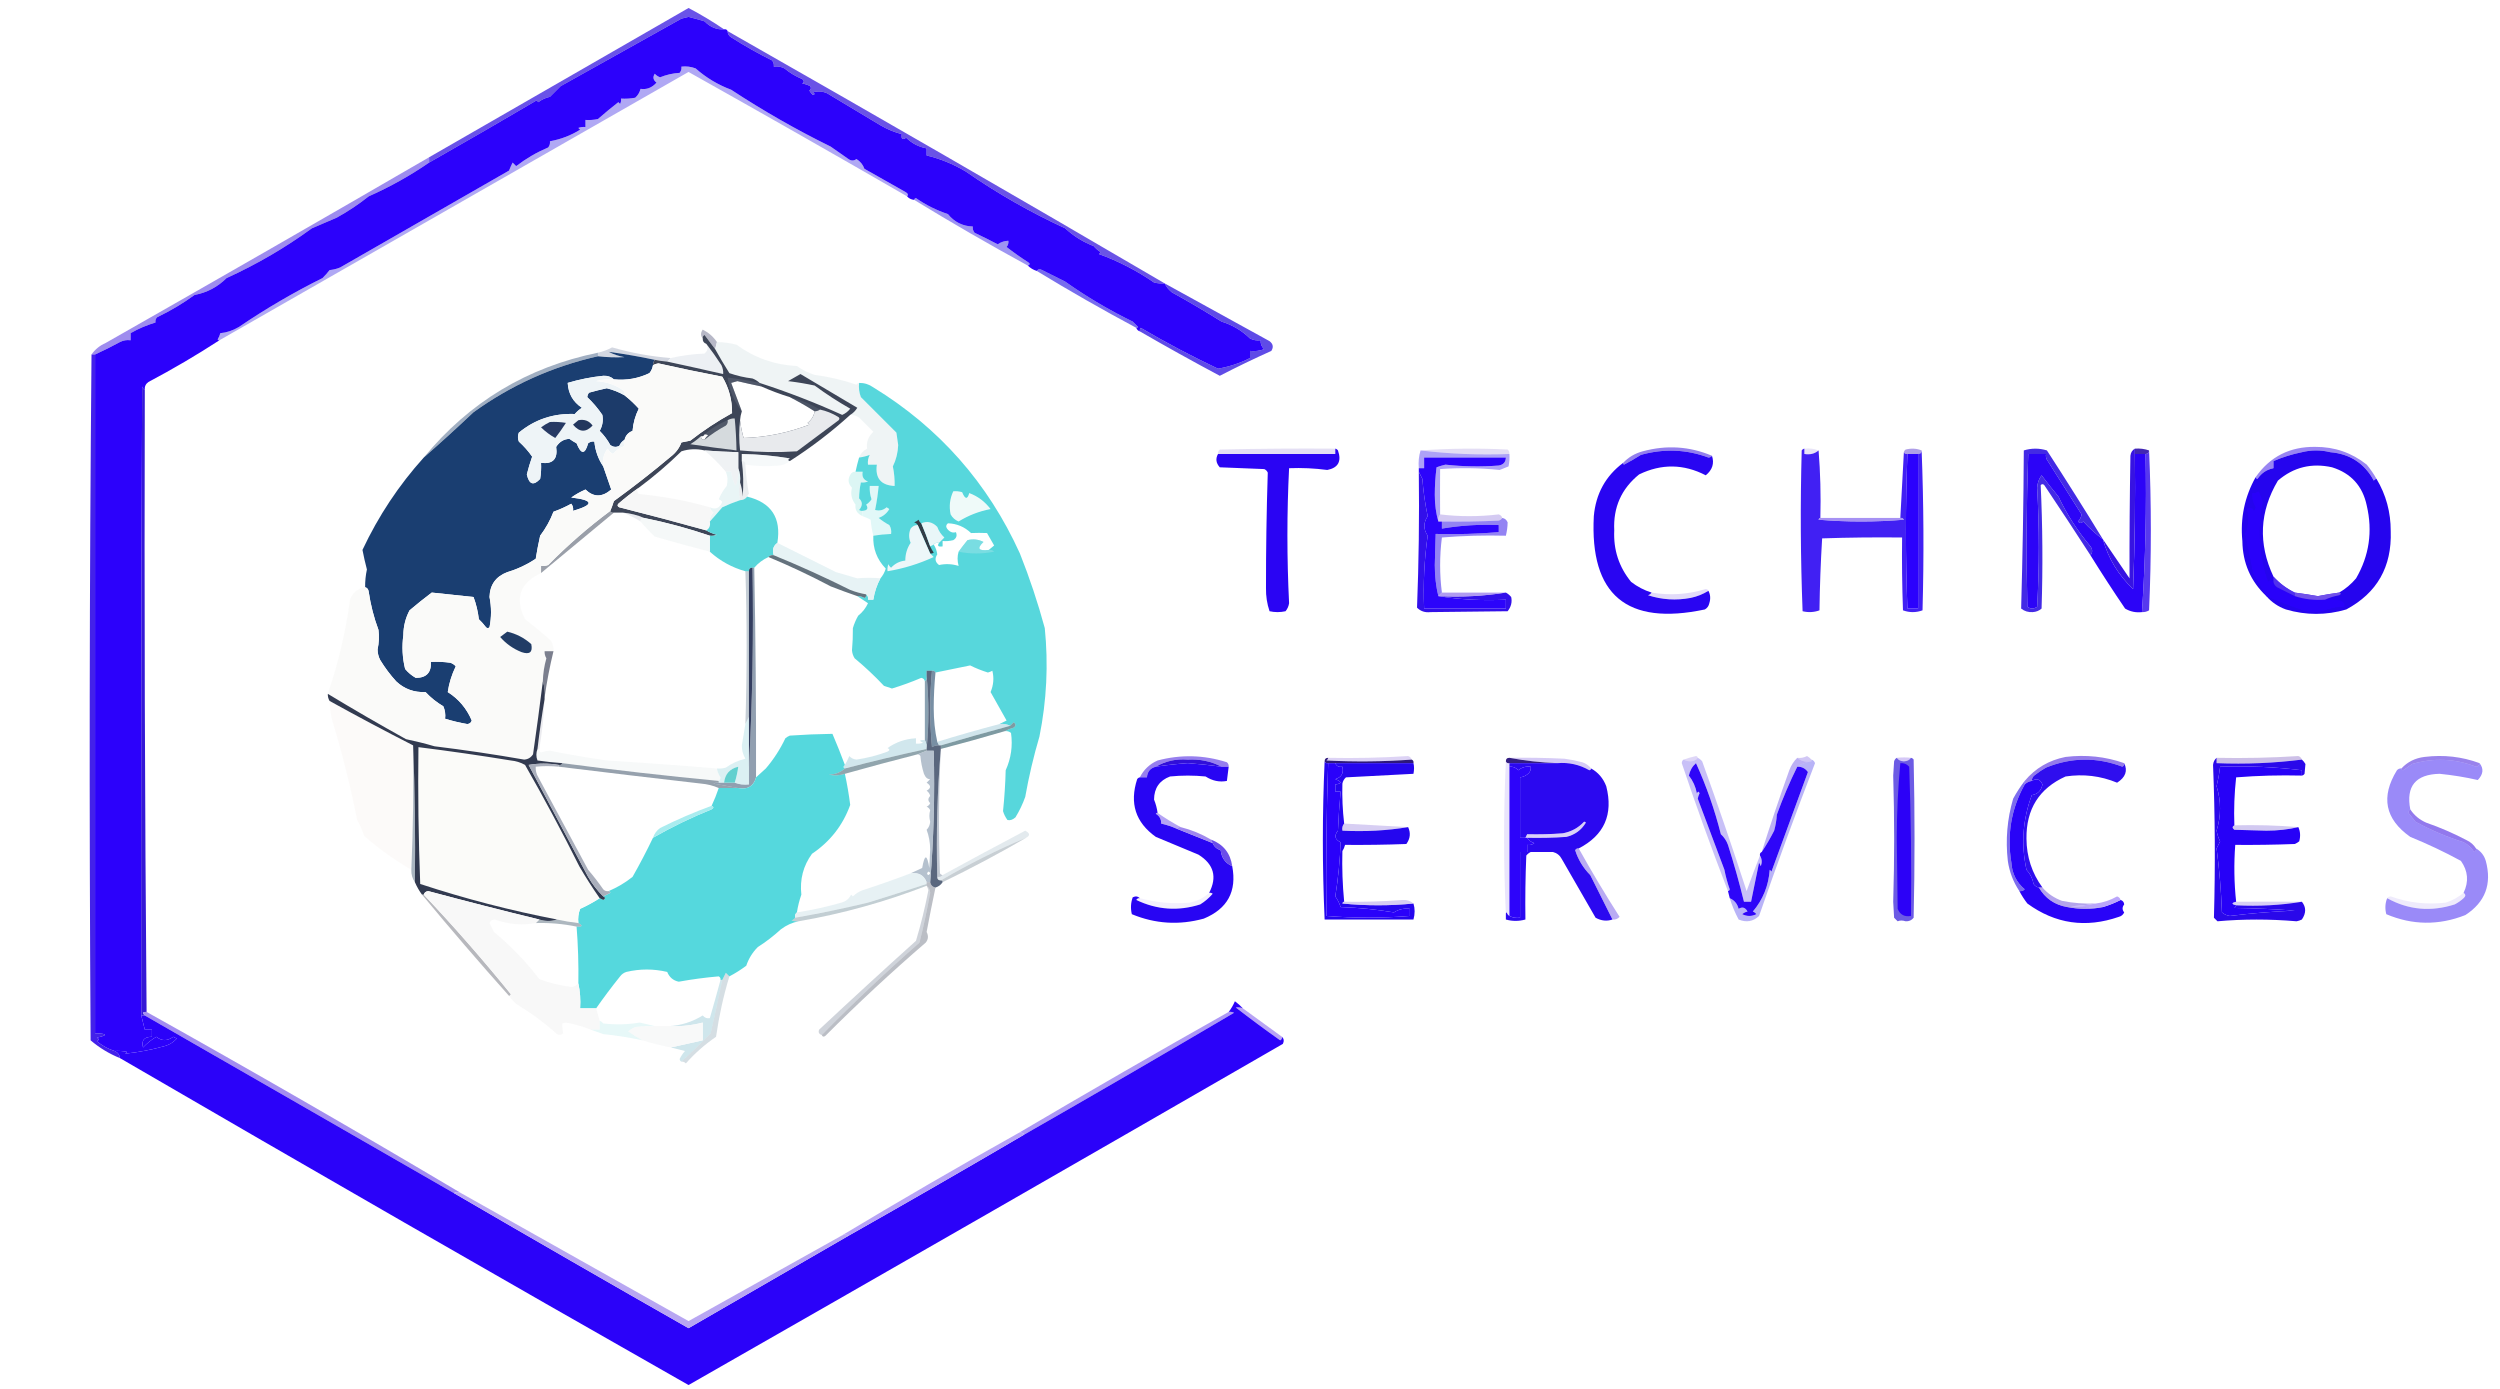 <?xml version="1.0" encoding="UTF-8"?>
<!DOCTYPE svg PUBLIC "-//W3C//DTD SVG 1.1//EN" "http://www.w3.org/Graphics/SVG/1.1/DTD/svg11.dtd">
<svg xmlns="http://www.w3.org/2000/svg" version="1.1" width="1407px" height="782px" style="shape-rendering:geometricPrecision; text-rendering:geometricPrecision; image-rendering:optimizeQuality; fill-rule:evenodd; clip-rule:evenodd" xmlns:xlink="http://www.w3.org/1999/xlink">
<g><path style="opacity:0.996" fill="#2c00fb" d="M 407.5,16.5 C 408.492,16.328 409.158,16.662 409.5,17.5C 409.511,19.017 410.177,20.184 411.5,21C 418.914,25.739 426.58,30.072 434.5,34C 435.337,35.011 435.67,36.178 435.5,37.5C 437.604,37.201 439.604,37.534 441.5,38.5C 444.502,41.003 447.835,43.003 451.5,44.5C 452.641,45.425 452.641,46.259 451.5,47C 453.101,47.273 454.601,47.773 456,48.5C 456.617,49.449 456.451,50.282 455.5,51C 456.047,51.925 456.713,52.758 457.5,53.5C 458.696,53.154 458.696,52.654 457.5,52C 460.227,51.182 462.894,51.348 465.5,52.5C 475.491,58.496 485.491,64.496 495.5,70.5C 499.314,72.744 503.314,74.411 507.5,75.5C 507.089,78.276 507.922,78.943 510,77.5C 513.239,80.703 517.073,82.703 521.5,83.5C 521.5,84.833 521.5,86.167 521.5,87.5C 529.224,89.356 536.558,92.356 543.5,96.5C 561.131,108.757 579.798,119.424 599.5,128.5C 604.16,132.834 609.494,136.168 615.5,138.5C 616.685,139.853 618.019,141.02 619.5,142C 619.167,142.333 618.833,142.667 618.5,143C 629.466,146.984 639.799,152.317 649.5,159C 651.473,159.495 653.473,159.662 655.5,159.5C 656.406,161.417 657.739,163.083 659.5,164.5C 668.943,169.725 678.276,175.225 687.5,181C 693.621,182.892 698.955,186.059 703.5,190.5C 705.396,191.466 707.396,191.799 709.5,191.5C 709.328,193.492 709.995,195.158 711.5,196.5C 708.914,197.48 706.247,197.813 703.5,197.5C 703.5,198.833 703.5,200.167 703.5,201.5C 698.015,204.338 692.015,206.338 685.5,207.5C 670.695,200.513 656.195,192.846 642,184.5C 641.536,185.094 641.369,185.761 641.5,186.5C 640.5,186.167 639.833,185.5 639.5,184.5C 639.938,184.565 640.272,184.399 640.5,184C 639.5,183 638.5,182 637.5,181C 624.202,174.528 611.535,167.028 599.5,158.5C 595.13,156.315 590.797,154.149 586.5,152C 585.251,151.26 584.251,151.427 583.5,152.5C 581.566,151.89 579.899,150.89 578.5,149.5C 579.773,148.923 579.773,148.257 578.5,147.5C 574.355,144.853 570.355,142.019 566.5,139C 567.337,137.989 567.67,136.822 567.5,135.5C 565.334,135.579 563.334,136.246 561.5,137.5C 557.176,135.222 552.843,133.055 548.5,131C 547.663,129.989 547.33,128.822 547.5,127.5C 541.787,127.31 537.12,124.977 533.5,120.5C 527.035,118.353 521.035,115.353 515.5,111.5C 514.893,111.624 514.56,111.957 514.5,112.5C 512.847,112.34 511.514,111.674 510.5,110.5C 511.332,109.671 510.999,108.838 509.5,108C 501.833,103.667 494.167,99.333 486.5,95C 485.651,92.645 484.151,90.812 482,89.5C 480.56,90.607 479.06,90.607 477.5,89.5C 474.09,87.141 470.756,84.808 467.5,82.5C 448.158,73 429.491,62.333 411.5,50.5C 404.071,47.73 397.404,43.73 391.5,38.5C 388.914,37.52 386.247,37.187 383.5,37.5C 383.67,38.822 383.337,39.989 382.5,41C 378.68,41.235 375.013,42.068 371.5,43.5C 370.328,43.081 369.328,42.415 368.5,41.5C 367.266,43.398 367.599,45.065 369.5,46.5C 366.927,49.37 363.927,50.537 360.5,50C 360.004,51.996 359.004,53.663 357.5,55C 354.854,55.497 352.187,55.664 349.5,55.5C 349.649,56.552 349.483,57.552 349,58.5C 348.667,58.167 348.333,57.833 348,57.5C 344.114,60.537 340.281,63.703 336.5,67C 334.19,67.497 331.857,67.663 329.5,67.5C 329.5,68.833 329.5,70.167 329.5,71.5C 328.127,71.343 326.793,71.51 325.5,72C 325.833,72.333 326.167,72.667 326.5,73C 321.261,76.247 315.594,78.414 309.5,79.5C 309.67,80.822 309.337,81.989 308.5,83C 302.083,85.711 296.083,89.211 290.5,93.5C 289.833,92.833 289.167,92.167 288.5,91.5C 287.756,92.99 287.09,94.49 286.5,96C 254.842,114.225 223.176,132.391 191.5,150.5C 189.577,151.308 187.577,151.808 185.5,152C 184.284,153.594 182.951,155.094 181.5,156.5C 164.988,164.737 149.321,173.903 134.5,184C 131,186.057 127.5,187.223 124,187.5C 123.691,188.766 123.191,189.933 122.5,191C 122.728,191.399 123.062,191.565 123.5,191.5C 110.576,199.901 97.243,207.734 83.5,215C 81.963,216.11 81.296,217.61 81.5,219.5C 80.778,219.082 80.278,218.416 80,217.5C 79.5,335.5 79.333,453.5 79.5,571.5C 80.167,574.167 80.833,576.833 81.5,579.5C 82.833,579.5 84.167,579.5 85.5,579.5C 85.5,580.833 85.5,582.167 85.5,583.5C 81.128,583.521 79.462,585.521 80.5,589.5C 82.766,587.129 85.266,585.129 88,583.5C 91.006,585.963 94.173,585.963 97.5,583.5C 98.167,583.833 98.833,584.167 99.5,584.5C 97.844,586.329 95.844,587.663 93.5,588.5C 85.897,590.691 78.231,592.191 70.5,593C 70.833,592.667 71.167,592.333 71.5,592C 69.19,591.503 66.857,591.337 64.5,591.5C 60.847,590.37 57.514,588.537 54.5,586C 55.833,585.333 55.833,584.667 54.5,584C 60.903,582.577 60.569,581.743 53.5,581.5C 53.5,454.167 53.5,326.833 53.5,199.5C 58.205,197.368 62.871,195.035 67.5,192.5C 69.396,191.534 71.396,191.201 73.5,191.5C 73.5,190.167 73.5,188.833 73.5,187.5C 77.874,184.984 82.54,182.984 87.5,181.5C 87.281,180.325 87.614,179.325 88.5,178.5C 95.867,174.97 102.867,170.804 109.5,166C 116.491,164.671 122.491,161.505 127.5,156.5C 144.544,148.753 160.544,139.42 175.5,128.5C 180.167,126.5 184.833,124.5 189.5,122.5C 195.844,118.996 201.844,114.996 207.5,110.5C 219.534,105.156 230.867,98.823 241.5,91.5C 261.858,79.933 282.024,68.267 302,56.5C 302.333,56.833 302.667,57.167 303,57.5C 304.864,56.036 307.031,55.036 309.5,54.5C 311.5,52.5 313.5,50.5 315.5,48.5C 338.092,35.867 360.759,23.2 383.5,10.5C 384.833,10.167 386.167,9.833 387.5,9.5C 390.521,10.276 393.521,11.109 396.5,12C 399.752,15.318 403.419,16.818 407.5,16.5 Z"/></g>
<g><path style="opacity:0.69" fill="#2807de" d="M 407.5,16.5 C 403.419,16.818 399.752,15.318 396.5,12C 393.521,11.109 390.521,10.276 387.5,9.5C 386.167,9.833 384.833,10.167 383.5,10.5C 360.759,23.2 338.092,35.867 315.5,48.5C 313.5,50.5 311.5,52.5 309.5,54.5C 307.031,55.036 304.864,56.036 303,57.5C 302.667,57.167 302.333,56.833 302,56.5C 282.024,68.267 261.858,79.933 241.5,91.5C 241.5,90.5 241.5,89.5 241.5,88.5C 290.104,60.527 338.771,32.527 387.5,4.5C 394.468,8.164 401.135,12.164 407.5,16.5 Z"/></g>
<g><path style="opacity:0.698" fill="#2a09db" d="M 409.5,17.5 C 491.803,64.318 573.803,111.651 655.5,159.5C 653.473,159.662 651.473,159.495 649.5,159C 639.799,152.317 629.466,146.984 618.5,143C 618.833,142.667 619.167,142.333 619.5,142C 618.019,141.02 616.685,139.853 615.5,138.5C 609.494,136.168 604.16,132.834 599.5,128.5C 579.798,119.424 561.131,108.757 543.5,96.5C 536.558,92.356 529.224,89.356 521.5,87.5C 521.5,86.167 521.5,84.833 521.5,83.5C 517.073,82.703 513.239,80.703 510,77.5C 507.922,78.943 507.089,78.276 507.5,75.5C 503.314,74.411 499.314,72.744 495.5,70.5C 485.491,64.496 475.491,58.496 465.5,52.5C 462.894,51.348 460.227,51.182 457.5,52C 458.696,52.654 458.696,53.154 457.5,53.5C 456.713,52.758 456.047,51.925 455.5,51C 456.451,50.282 456.617,49.449 456,48.5C 454.601,47.773 453.101,47.273 451.5,47C 452.641,46.259 452.641,45.425 451.5,44.5C 447.835,43.003 444.502,41.003 441.5,38.5C 439.604,37.534 437.604,37.201 435.5,37.5C 435.67,36.178 435.337,35.011 434.5,34C 426.58,30.072 418.914,25.739 411.5,21C 410.177,20.184 409.511,19.017 409.5,17.5 Z"/></g>
<g><path style="opacity:0.42" fill="#1601df" d="M 578.5,149.5 C 556.832,137.668 535.498,125.335 514.5,112.5C 514.56,111.957 514.893,111.624 515.5,111.5C 521.035,115.353 527.035,118.353 533.5,120.5C 537.12,124.977 541.787,127.31 547.5,127.5C 547.33,128.822 547.663,129.989 548.5,131C 552.843,133.055 557.176,135.222 561.5,137.5C 563.334,136.246 565.334,135.579 567.5,135.5C 567.67,136.822 567.337,137.989 566.5,139C 570.355,142.019 574.355,144.853 578.5,147.5C 579.773,148.257 579.773,148.923 578.5,149.5 Z"/></g>
<g><path style="opacity:0.341" fill="#1a01df" d="M 510.5,110.5 C 469.648,86.907 428.648,63.574 387.5,40.5C 299.489,90.851 211.489,141.184 123.5,191.5C 123.062,191.565 122.728,191.399 122.5,191C 123.191,189.933 123.691,188.766 124,187.5C 127.5,187.223 131,186.057 134.5,184C 149.321,173.903 164.988,164.737 181.5,156.5C 182.951,155.094 184.284,153.594 185.5,152C 187.577,151.808 189.577,151.308 191.5,150.5C 223.176,132.391 254.842,114.225 286.5,96C 287.09,94.49 287.756,92.99 288.5,91.5C 289.167,92.167 289.833,92.833 290.5,93.5C 296.083,89.211 302.083,85.711 308.5,83C 309.337,81.989 309.67,80.822 309.5,79.5C 315.594,78.414 321.261,76.247 326.5,73C 326.167,72.667 325.833,72.333 325.5,72C 326.793,71.51 328.127,71.343 329.5,71.5C 329.5,70.167 329.5,68.833 329.5,67.5C 331.857,67.663 334.19,67.497 336.5,67C 340.281,63.703 344.114,60.537 348,57.5C 348.333,57.833 348.667,58.167 349,58.5C 349.483,57.552 349.649,56.552 349.5,55.5C 352.187,55.664 354.854,55.497 357.5,55C 359.004,53.663 360.004,51.996 360.5,50C 363.927,50.537 366.927,49.37 369.5,46.5C 367.599,45.065 367.266,43.398 368.5,41.5C 369.328,42.415 370.328,43.081 371.5,43.5C 375.013,42.068 378.68,41.235 382.5,41C 383.337,39.989 383.67,38.822 383.5,37.5C 386.247,37.187 388.914,37.52 391.5,38.5C 397.404,43.73 404.071,47.73 411.5,50.5C 429.491,62.333 448.158,73 467.5,82.5C 470.756,84.808 474.09,87.141 477.5,89.5C 479.06,90.607 480.56,90.607 482,89.5C 484.151,90.812 485.651,92.645 486.5,95C 494.167,99.333 501.833,103.667 509.5,108C 510.999,108.838 511.332,109.671 510.5,110.5 Z"/></g>
<g><path style="opacity:0.506" fill="#3f1ddd" d="M 241.5,88.5 C 241.5,89.5 241.5,90.5 241.5,91.5C 230.867,98.823 219.534,105.156 207.5,110.5C 201.844,114.996 195.844,118.996 189.5,122.5C 184.833,124.5 180.167,126.5 175.5,128.5C 160.544,139.42 144.544,148.753 127.5,156.5C 122.491,161.505 116.491,164.671 109.5,166C 102.867,170.804 95.867,174.97 88.5,178.5C 87.614,179.325 87.281,180.325 87.5,181.5C 82.54,182.984 77.874,184.984 73.5,187.5C 73.5,188.833 73.5,190.167 73.5,191.5C 71.396,191.201 69.396,191.534 67.5,192.5C 62.871,195.035 58.205,197.368 53.5,199.5C 52.833,199.5 52.167,199.5 51.5,199.5C 53.475,196.654 56.141,194.487 59.5,193C 120.389,158.394 181.056,123.561 241.5,88.5 Z"/></g>
<g><path style="opacity:0.578" fill="#1301e1" d="M 639.5,184.5 C 620.532,174.35 601.865,163.683 583.5,152.5C 584.251,151.427 585.251,151.26 586.5,152C 590.797,154.149 595.13,156.315 599.5,158.5C 611.535,167.028 624.202,174.528 637.5,181C 638.5,182 639.5,183 640.5,184C 640.272,184.399 639.938,184.565 639.5,184.5 Z"/></g>
<g><path style="opacity:0.796" fill="#a5a6b8" d="M 403.5,192.5 C 403.167,193.833 402.833,195.167 402.5,196.5C 400.521,193.901 398.521,191.235 396.5,188.5C 395.702,188.957 395.369,189.624 395.5,190.5C 394.212,188.965 394.212,187.299 395.5,185.5C 398.816,187.182 401.483,189.515 403.5,192.5 Z"/></g>
<g><path style="opacity:0.11" fill="#d0dbe3" d="M 394.5,196.5 C 395.833,197.167 395.833,197.167 394.5,196.5 Z"/></g>
<g><path style="opacity:0.396" fill="#909bb3" d="M 377.5,201.5 C 376.833,202.167 376.167,202.833 375.5,203.5C 373.139,203.326 370.806,202.993 368.5,202.5C 359.835,200.667 351.168,199.167 342.5,198C 345.298,199.453 348.298,200.453 351.5,201C 346.499,201.251 341.499,201.084 336.5,200.5C 336.5,199.833 336.5,199.167 336.5,198.5C 339.337,197.889 342.004,196.889 344.5,195.5C 355.298,198.614 366.298,200.614 377.5,201.5 Z"/></g>
<g><path style="opacity:0.968" fill="#eceff3" d="M 397.5,193.5 C 400.47,197.32 403.304,201.32 406,205.5C 406.788,207.165 407.122,208.831 407,210.5C 396.532,208.106 386.032,205.773 375.5,203.5C 376.167,202.833 376.833,202.167 377.5,201.5C 383.705,200.064 390.038,199.231 396.5,199C 398.428,197.319 398.761,195.486 397.5,193.5 Z"/></g>
<g><path style="opacity:0.735" fill="#260cdf" d="M 655.5,159.5 C 675.144,170.323 694.811,181.157 714.5,192C 716.515,193.555 716.848,195.389 715.5,197.5C 705.742,201.878 696.076,206.545 686.5,211.5C 671.344,203.422 656.344,195.089 641.5,186.5C 641.369,185.761 641.536,185.094 642,184.5C 656.195,192.846 670.695,200.513 685.5,207.5C 692.015,206.338 698.015,204.338 703.5,201.5C 703.5,200.167 703.5,198.833 703.5,197.5C 706.247,197.813 708.914,197.48 711.5,196.5C 709.995,195.158 709.328,193.492 709.5,191.5C 707.396,191.799 705.396,191.466 703.5,190.5C 698.955,186.059 693.621,182.892 687.5,181C 678.276,175.225 668.943,169.725 659.5,164.5C 657.739,163.083 656.406,161.417 655.5,159.5 Z"/></g>
<g><path style="opacity:0.991" fill="#eff4f5" d="M 403.5,192.5 C 407.22,192.564 410.886,193.064 414.5,194C 424.606,201.382 435.94,205.382 448.5,206C 451.554,208.194 454.888,209.861 458.5,211C 466.561,212.035 474.394,213.869 482,216.5C 482.383,215.944 482.883,215.611 483.5,215.5C 483.187,218.247 483.52,220.914 484.5,223.5C 491.221,230.221 497.887,236.887 504.5,243.5C 504.833,245.833 505.167,248.167 505.5,250.5C 505.325,254.778 504.325,258.778 502.5,262.5C 503.246,266.132 503.579,269.798 503.5,273.5C 495.785,273.121 492.452,269.121 493.5,261.5C 491.833,261.5 490.167,261.5 488.5,261.5C 488.261,259.533 488.594,257.699 489.5,256C 487.689,256.707 485.689,257.207 483.5,257.5C 484.3,255.318 485.8,253.651 488,252.5C 487.471,248.922 488.638,245.756 491.5,243C 488.748,240.316 486.081,237.65 483.5,235C 481.975,233.991 480.308,233.491 478.5,233.5C 480.118,232.549 481.451,231.216 482.5,229.5C 471.857,223.204 461.19,216.871 450.5,210.5C 448.167,211.833 445.833,213.167 443.5,214.5C 448.577,215.105 453.577,215.938 458.5,217C 464.897,221.727 471.564,226.06 478.5,230C 477.275,231.563 475.775,232.73 474,233.5C 458.8,226.602 443.3,220.602 427.5,215.5C 426.4,214.442 425.066,213.608 423.5,213C 419.057,212.472 414.723,211.472 410.5,210C 407.696,205.555 405.029,201.055 402.5,196.5C 402.833,195.167 403.167,193.833 403.5,192.5 Z"/></g>
<g><path style="opacity:0.996" fill="#1c3b6a" d="M 351.5,222.5 C 354.386,224.774 357.052,227.274 359.5,230C 357.522,233.936 356.355,238.103 356,242.5C 353.609,243.39 352.109,245.057 351.5,247.5C 350.163,248.315 349.163,249.482 348.5,251C 346.741,251.798 345.074,251.631 343.5,250.5C 341.885,247.55 339.885,244.884 337.5,242.5C 339.103,239.656 339.603,236.656 339,233.5C 336.512,229.848 333.679,226.514 330.5,223.5C 330.608,222.558 330.941,221.725 331.5,221C 334.812,220.062 338.145,219.229 341.5,218.5C 345.04,219.388 348.373,220.722 351.5,222.5 Z"/></g>
<g><path style="opacity:0.996" fill="#1a3e71" d="M 368.5,202.5 C 367.89,203.391 367.557,204.391 367.5,205.5C 367.249,207.17 366.582,208.67 365.5,210C 359.181,213.028 352.514,214.195 345.5,213.5C 343.883,212.028 341.883,211.361 339.5,211.5C 332.688,212.204 326.022,213.537 319.5,215.5C 319.835,221.54 322.501,226.206 327.5,229.5C 326.019,230.48 324.685,231.647 323.5,233C 311.531,232.545 301.031,236.045 292,243.5C 291.333,245.167 291.333,246.833 292,248.5C 294.861,251.085 297.361,253.918 299.5,257C 298.345,260.287 297.345,263.621 296.5,267C 297.788,272.714 300.288,273.547 304,269.5C 304.498,266.518 304.665,263.518 304.5,260.5C 311.194,261.304 314.028,258.304 313,251.5C 314.858,248.588 317.358,247.088 320.5,247C 321.759,247.923 323.092,248.757 324.5,249.5C 327.058,255.9 329.225,255.9 331,249.5C 332.011,248.663 333.178,248.33 334.5,248.5C 334.993,253.649 336.659,258.316 339.5,262.5C 341.052,266.911 342.552,271.244 344,275.5C 338.902,279.925 334.069,279.925 329.5,275.5C 326.671,276.747 324.005,278.247 321.5,280C 334.183,281.494 334.516,283.994 322.5,287.5C 322.762,286.022 322.429,284.689 321.5,283.5C 318.285,285.274 314.952,286.774 311.5,288C 309.667,292.828 307.167,297.328 304,301.5C 303.036,305.796 302.203,310.13 301.5,314.5C 296.559,317.803 291.226,320.303 285.5,322C 279.041,324.456 275.707,329.122 275.5,336C 276.622,341.731 276.622,347.398 275.5,353C 274.833,353.667 274.167,353.667 273.5,353C 272.274,351.365 270.941,349.865 269.5,348.5C 268.99,344.154 267.99,339.988 266.5,336C 258.648,335.217 250.815,334.384 243,333.5C 238.76,336.708 234.593,340.042 230.5,343.5C 228.202,347.859 227.036,352.526 227,357.5C 226.13,363.917 226.464,370.251 228,376.5C 229.719,378.557 231.719,380.224 234,381.5C 240.001,381.499 242.835,378.499 242.5,372.5C 246.182,372.335 249.848,372.501 253.5,373C 254.672,373.419 255.672,374.085 256.5,375C 254.226,379.684 252.726,384.517 252,389.5C 258.121,393.374 262.621,398.708 265.5,405.5C 265.113,406.72 264.28,407.387 263,407.5C 258.686,406.759 254.519,405.759 250.5,404.5C 250.808,402.076 250.474,399.743 249.5,397.5C 245.762,395.303 242.429,392.636 239.5,389.5C 233.045,389.775 227.545,387.775 223,383.5C 219.615,379.783 216.615,375.783 214,371.5C 213.015,369.634 212.515,367.634 212.5,365.5C 213.286,361.844 213.453,358.177 213,354.5C 210.406,347.532 208.573,340.365 207.5,333C 207.316,331.624 206.649,330.791 205.5,330.5C 205.457,327.133 205.79,323.799 206.5,320.5C 205.524,316.768 204.691,313.102 204,309.5C 212.978,290.381 224.478,273.048 238.5,257.5C 247.943,249.229 257.276,240.729 266.5,232C 287.614,216.758 310.947,206.258 336.5,200.5C 341.499,201.084 346.499,201.251 351.5,201C 348.298,200.453 345.298,199.453 342.5,198C 351.168,199.167 359.835,200.667 368.5,202.5 Z"/></g>
<g><path style="opacity:0.514" fill="#486389" d="M 336.5,198.5 C 336.5,199.167 336.5,199.833 336.5,200.5C 310.947,206.258 287.614,216.758 266.5,232C 257.276,240.729 247.943,249.229 238.5,257.5C 264.061,226.32 296.728,206.653 336.5,198.5 Z"/></g>
<g><path style="opacity:0.996" fill="#eef4f7" d="M 345.5,213.5 C 342.102,213.18 338.768,213.513 335.5,214.5C 340.995,214.804 345.995,216.471 350.5,219.5C 351.386,220.325 351.719,221.325 351.5,222.5C 348.373,220.722 345.04,219.388 341.5,218.5C 338.145,219.229 334.812,220.062 331.5,221C 330.941,221.725 330.608,222.558 330.5,223.5C 333.679,226.514 336.512,229.848 339,233.5C 339.603,236.656 339.103,239.656 337.5,242.5C 339.885,244.884 341.885,247.55 343.5,250.5C 345.074,251.631 346.741,251.798 348.5,251C 349.163,249.482 350.163,248.315 351.5,247.5C 350.829,248.847 350.829,250.014 351.5,251C 348.86,251.896 346.693,253.396 345,255.5C 343.667,254.833 342.667,253.833 342,252.5C 339.752,255.351 338.918,258.685 339.5,262.5C 336.659,258.316 334.993,253.649 334.5,248.5C 333.178,248.33 332.011,248.663 331,249.5C 329.225,255.9 327.058,255.9 324.5,249.5C 323.092,248.757 321.759,247.923 320.5,247C 317.358,247.088 314.858,248.588 313,251.5C 314.028,258.304 311.194,261.304 304.5,260.5C 304.665,263.518 304.498,266.518 304,269.5C 300.288,273.547 297.788,272.714 296.5,267C 297.345,263.621 298.345,260.287 299.5,257C 297.361,253.918 294.861,251.085 292,248.5C 291.333,246.833 291.333,245.167 292,243.5C 301.031,236.045 311.531,232.545 323.5,233C 324.685,231.647 326.019,230.48 327.5,229.5C 322.501,226.206 319.835,221.54 319.5,215.5C 326.022,213.537 332.688,212.204 339.5,211.5C 341.883,211.361 343.883,212.028 345.5,213.5 Z"/></g>
<g><path style="opacity:0.996" fill="#273a64" d="M 309.5,237.5 C 312.518,237.335 315.518,237.502 318.5,238C 316.611,240.959 314.611,243.792 312.5,246.5C 309.527,244.853 306.86,242.853 304.5,240.5C 306.145,239.304 307.811,238.304 309.5,237.5 Z"/></g>
<g><path style="opacity:0.996" fill="#23375e" d="M 325.5,236.5 C 328.908,235.828 331.575,236.828 333.5,239.5C 329.773,243.501 326.106,243.335 322.5,239C 323.571,238.148 324.571,237.315 325.5,236.5 Z"/></g>
<g><path style="opacity:0.969" fill="#384053" d="M 402.5,196.5 C 405.029,201.055 407.696,205.555 410.5,210C 414.723,211.472 419.057,212.472 423.5,213C 425.066,213.608 426.4,214.442 427.5,215.5C 443.3,220.602 458.8,226.602 474,233.5C 475.775,232.73 477.275,231.563 478.5,230C 471.564,226.06 464.897,221.727 458.5,217C 453.577,215.938 448.577,215.105 443.5,214.5C 445.833,213.167 448.167,211.833 450.5,210.5C 461.19,216.871 471.857,223.204 482.5,229.5C 481.451,231.216 480.118,232.549 478.5,233.5C 467.89,243.135 456.557,251.802 444.5,259.5C 443.262,259.19 443.262,258.69 444.5,258C 435.566,256.476 426.566,255.642 417.5,255.5C 417.5,256.833 417.5,258.167 417.5,259.5C 418.38,266.149 418.546,272.816 418,279.5C 417.817,276.635 417.317,273.969 416.5,271.5C 416.806,268.615 416.473,265.948 415.5,263.5C 415.5,260.5 415.5,257.5 415.5,254.5C 409.155,254.347 402.822,254.014 396.5,253.5C 392.074,252.464 387.74,252.63 383.5,254C 375.922,261.418 367.922,268.251 359.5,274.5C 355.561,277.262 351.728,280.262 348,283.5C 347.312,284.332 347.479,284.998 348.5,285.5C 364.878,289.625 381.211,293.959 397.5,298.5C 399.277,299.6 401.277,300.434 403.5,301C 402.207,301.49 400.873,301.657 399.5,301.5C 387.407,297.393 375.074,294.06 362.5,291.5C 358.761,289.898 354.761,288.898 350.5,288.5C 348.833,288.5 347.167,288.5 345.5,288.5C 344.508,288.672 343.842,288.338 343.5,287.5C 344.224,285.782 344.891,283.948 345.5,282C 356.453,274.048 367.12,265.715 377.5,257C 380.299,254.877 382.299,252.21 383.5,249C 385.167,248.667 386.833,248.333 388.5,248C 395.905,242.212 403.738,237.045 412,232.5C 412.103,225.189 410.27,218.355 406.5,212C 394.468,209.693 382.468,207.193 370.5,204.5C 369.416,204.685 368.416,205.018 367.5,205.5C 367.557,204.391 367.89,203.391 368.5,202.5C 370.806,202.993 373.139,203.326 375.5,203.5C 386.032,205.773 396.532,208.106 407,210.5C 407.122,208.831 406.788,207.165 406,205.5C 403.304,201.32 400.47,197.32 397.5,193.5C 396.094,193.027 395.427,192.027 395.5,190.5C 395.369,189.624 395.702,188.957 396.5,188.5C 398.521,191.235 400.521,193.901 402.5,196.5 Z M 396.5,244.5 C 397.239,244.369 397.906,244.536 398.5,245C 397.619,245.708 396.953,246.542 396.5,247.5C 395.167,247.5 394.5,246.833 394.5,245.5C 395.492,245.672 396.158,245.338 396.5,244.5 Z M 428.5,217.5 C 433.642,219.794 438.975,221.794 444.5,223.5C 449.377,225.994 454.044,228.661 458.5,231.5C 457.994,234.197 456.661,236.364 454.5,238C 454.833,238.333 455.167,238.667 455.5,239C 443.399,243.618 431.066,246.118 418.5,246.5C 417.509,242.965 416.843,239.632 416.5,236.5C 416.629,234.784 416.962,233.117 417.5,231.5C 415.507,226.178 413.507,220.845 411.5,215.5C 412.667,215.167 413.833,214.833 415,214.5C 419.496,215.566 423.996,216.566 428.5,217.5 Z"/></g>
<g><path style="opacity:0.895" fill="#e7ebed" d="M 394.5,245.5 C 394.5,246.833 395.167,247.5 396.5,247.5C 400.213,244.463 404.213,241.796 408.5,239.5C 409.386,238.675 409.719,237.675 409.5,236.5C 410.708,235.766 412.041,235.433 413.5,235.5C 414.074,241.484 414.407,247.484 414.5,253.5C 405.785,252.46 397.118,251.293 388.5,250C 390.66,248.668 392.66,247.168 394.5,245.5 Z"/></g>
<g><path style="opacity:0.957" fill="#eff1f3" d="M 461.5,230.5 C 465.037,231.267 468.371,232.6 471.5,234.5C 472.521,235.002 472.688,235.668 472,236.5C 464.167,242.333 456.333,248.167 448.5,254C 437.811,254.709 427.144,254.542 416.5,253.5C 415.867,247.654 415.867,241.987 416.5,236.5C 416.843,239.632 417.509,242.965 418.5,246.5C 431.066,246.118 443.399,243.618 455.5,239C 455.167,238.667 454.833,238.333 454.5,238C 456.661,236.364 457.994,234.197 458.5,231.5C 459.609,231.443 460.609,231.11 461.5,230.5 Z"/></g>
<g><path style="opacity:0.22" fill="#989fa9" d="M 409.5,236.5 C 409.719,237.675 409.386,238.675 408.5,239.5C 404.213,241.796 400.213,244.463 396.5,247.5C 396.953,246.542 397.619,245.708 398.5,245C 397.906,244.536 397.239,244.369 396.5,244.5C 400.295,241.095 404.628,238.429 409.5,236.5 Z"/></g>
<g><path style="opacity:0.259" fill="#768090" d="M 444.5,223.5 C 450.566,225.039 456.233,227.372 461.5,230.5C 460.609,231.11 459.609,231.443 458.5,231.5C 454.044,228.661 449.377,225.994 444.5,223.5 Z"/></g>
<g><path style="opacity:0.329" fill="#767e91" d="M 427.5,215.5 C 427.833,216.167 428.167,216.833 428.5,217.5C 423.996,216.566 419.496,215.566 415,214.5C 413.833,214.833 412.667,215.167 411.5,215.5C 413.507,220.845 415.507,226.178 417.5,231.5C 414.691,227.959 412.524,223.959 411,219.5C 410.338,217.187 409.838,214.854 409.5,212.5C 415.553,213.18 421.553,214.18 427.5,215.5 Z"/></g>
<g><path style="opacity:0.185" fill="#7053c7" d="M 751.5,252.5 C 751.5,253.5 751.5,254.5 751.5,255.5C 729.5,255.5 707.5,255.5 685.5,255.5C 685.414,254.504 685.748,253.671 686.5,253C 708.164,252.5 729.831,252.333 751.5,252.5 Z"/></g>
<g><path style="opacity:0.196" fill="#7255c8" d="M 849.5,255.5 C 832.466,256.152 815.8,255.485 799.5,253.5C 815.759,252.349 832.093,252.183 848.5,253C 849.252,253.671 849.586,254.504 849.5,255.5 Z"/></g>
<g><path style="opacity:0.684" fill="#6345e6" d="M 963.5,256.5 C 963.083,257.124 962.416,257.457 961.5,257.5C 949.148,252.884 936.482,252.384 923.5,256C 920.378,257.976 917.211,259.809 914,261.5C 913.601,261.272 913.435,260.938 913.5,260.5C 916.475,257.339 920.142,255.172 924.5,254C 937.919,250.346 950.919,251.18 963.5,256.5 Z"/></g>
<g><path style="opacity:0.145" fill="#6648cd" d="M 1015.5,252.5 C 1018.39,252.194 1021.05,252.527 1023.5,253.5C 1021.36,255.369 1018.7,256.036 1015.5,255.5C 1015.5,254.5 1015.5,253.5 1015.5,252.5 Z"/></g>
<g><path style="opacity:0.514" fill="#6143d1" d="M 1081.5,253.5 C 1081.5,254.833 1080.83,255.5 1079.5,255.5C 1077.5,255.5 1075.5,255.5 1073.5,255.5C 1072.51,255.672 1071.84,255.338 1071.5,254.5C 1071.61,253.883 1071.94,253.383 1072.5,253C 1075.7,252.195 1078.7,252.362 1081.5,253.5 Z"/></g>
<g><path style="opacity:0.996" fill="#4227b2" d="M 1201.5,252.5 C 1204.28,252.279 1206.95,252.612 1209.5,253.5C 1209.5,254.833 1208.83,255.5 1207.5,255.5C 1205.5,255.5 1203.5,255.5 1201.5,255.5C 1201.5,254.5 1201.5,253.5 1201.5,252.5 Z"/></g>
<g><path style="opacity:0.964" fill="#eef1f3" d="M 396.5,253.5 C 402.822,254.014 409.155,254.347 415.5,254.5C 415.5,257.5 415.5,260.5 415.5,263.5C 415.816,266.978 415.316,270.312 414,273.5C 412.659,270.978 411.826,268.311 411.5,265.5C 410.5,265.5 409.5,265.5 408.5,265.5C 404.833,261.167 400.833,257.167 396.5,253.5 Z"/></g>
<g><path style="opacity:0.985" fill="#2802f3" d="M 751.5,252.5 C 752.117,252.611 752.617,252.944 753,253.5C 755.148,259.62 753.148,263.287 747,264.5C 739.878,263.552 732.712,263.219 725.5,263.5C 724.234,288.621 724.234,313.954 725.5,339.5C 725.24,341.187 724.573,342.687 723.5,344C 720.5,344.667 717.5,344.667 714.5,344C 713.085,339.823 712.418,335.489 712.5,331C 712.472,309.204 712.805,287.537 713.5,266C 713.095,265.055 712.428,264.388 711.5,264C 703.167,263.667 694.833,263.333 686.5,263C 684.354,260.643 684.021,258.143 685.5,255.5C 707.5,255.5 729.5,255.5 751.5,255.5C 751.5,254.5 751.5,253.5 751.5,252.5 Z"/></g>
<g><path style="opacity:0.982" fill="#2901fb" d="M 809.5,293.5 C 810.167,293.5 810.833,293.5 811.5,293.5C 811.5,294.833 811.5,296.167 811.5,297.5C 822.044,295.7 832.711,295.033 843.5,295.5C 843.5,296.833 843.5,298.167 843.5,299.5C 831.587,300.491 819.754,300.824 808,300.5C 807.833,306.333 807.667,312.167 807.5,318C 807.504,324.207 808.171,330.04 809.5,335.5C 821.789,337.48 834.456,338.147 847.5,337.5C 847.5,339.167 847.5,340.833 847.5,342.5C 832.167,342.5 816.833,342.5 801.5,342.5C 800.908,328.716 801.575,315.05 803.5,301.5C 801.029,297.878 801.029,294.211 803.5,290.5C 802.064,283.579 801.064,276.579 800.5,269.5C 799.828,268.051 799.161,266.718 798.5,265.5C 798.5,264.833 798.5,264.167 798.5,263.5C 799.5,263.5 800.5,263.5 801.5,263.5C 801.5,261.5 801.5,259.5 801.5,257.5C 816.833,257.5 832.167,257.5 847.5,257.5C 847.439,260.05 846.106,261.55 843.5,262C 833.472,262.784 823.472,262.618 813.5,261.5C 811.803,261.899 810.137,262.399 808.5,263C 807.845,268.087 807.512,273.254 807.5,278.5C 807.506,283.881 808.172,288.881 809.5,293.5 Z"/></g>
<g><path style="opacity:0.6" fill="#5635e9" d="M 1337.5,269.5 C 1336.88,269.611 1336.38,269.944 1336,270.5C 1330.73,260.777 1322.56,255.444 1311.5,254.5C 1306.17,253.167 1300.83,253.167 1295.5,254.5C 1289.94,255.622 1284.61,257.289 1279.5,259.5C 1279.5,260.833 1279.5,262.167 1279.5,263.5C 1275.76,264.218 1272.76,266.218 1270.5,269.5C 1269.89,269.376 1269.56,269.043 1269.5,268.5C 1277.56,256.986 1288.73,251.32 1303,251.5C 1313.87,251.438 1323.53,254.771 1332,261.5C 1334.1,264.051 1335.93,266.717 1337.5,269.5 Z"/></g>
<g><path style="opacity:0.464" fill="#eaf1f3" d="M 444.5,259.5 C 442.852,260.927 440.852,261.76 438.5,262C 431.905,262.566 425.572,262.399 419.5,261.5C 419.5,260.167 418.833,259.5 417.5,259.5C 417.5,258.167 417.5,256.833 417.5,255.5C 426.566,255.642 435.566,256.476 444.5,258C 443.262,258.69 443.262,259.19 444.5,259.5 Z"/></g>
<g><path style="opacity:0.368" fill="#2304eb" d="M 799.5,253.5 C 815.8,255.485 832.466,256.152 849.5,255.5C 849.663,257.857 849.497,260.19 849,262.5C 847.333,263.167 845.667,263.833 844,264.5C 832.91,263.347 821.743,263.18 810.5,264C 810.441,272.29 810.441,280.79 810.5,289.5C 809.566,290.568 809.232,291.901 809.5,293.5C 808.172,288.881 807.506,283.881 807.5,278.5C 807.512,273.254 807.845,268.087 808.5,263C 810.137,262.399 811.803,261.899 813.5,261.5C 823.472,262.618 833.472,262.784 843.5,262C 846.106,261.55 847.439,260.05 847.5,257.5C 832.167,257.5 816.833,257.5 801.5,257.5C 801.5,259.5 801.5,261.5 801.5,263.5C 800.5,263.5 799.5,263.5 798.5,263.5C 798.187,259.958 798.521,256.625 799.5,253.5 Z"/></g>
<g><path style="opacity:0.921" fill="#2405d2" d="M 81.5,219.5 C 81.169,336.237 81.502,452.904 82.5,569.5C 80.302,569.409 79.969,570.075 81.5,571.5C 80.833,571.5 80.167,571.5 79.5,571.5C 79.333,453.5 79.5,335.5 80,217.5C 80.278,218.416 80.778,219.082 81.5,219.5 Z"/></g>
<g><path style="opacity:0.996" fill="#2503ee" d="M 1337.5,269.5 C 1342.87,278.469 1345.54,288.302 1345.5,299C 1346.17,319.005 1337.84,333.671 1320.5,343C 1309.16,346.333 1297.83,346.333 1286.5,343C 1282.11,341.418 1278.44,338.918 1275.5,335.5C 1266.68,327.189 1262.18,316.856 1262,304.5C 1260.76,291.597 1263.26,279.597 1269.5,268.5C 1269.56,269.043 1269.89,269.376 1270.5,269.5C 1272.76,266.218 1275.76,264.218 1279.5,263.5C 1279.5,262.167 1279.5,260.833 1279.5,259.5C 1284.61,257.289 1289.94,255.622 1295.5,254.5C 1300.83,253.167 1306.17,253.167 1311.5,254.5C 1322.56,255.444 1330.73,260.777 1336,270.5C 1336.38,269.944 1336.88,269.611 1337.5,269.5 Z M 1316.5,333.5 C 1312.49,334.035 1308.49,334.702 1304.5,335.5C 1300.17,334.723 1295.84,334.056 1291.5,333.5C 1286.93,331.269 1282.93,328.269 1279.5,324.5C 1270.8,305.948 1271.64,287.948 1282,270.5C 1290.79,262.924 1300.96,260.424 1312.5,263C 1323.17,266.342 1329.67,273.509 1332,284.5C 1335.41,299.043 1333.41,312.71 1326,325.5C 1323.23,328.783 1320.06,331.45 1316.5,333.5 Z"/></g>
<g><path style="opacity:0.146" fill="#738795" d="M 417.5,259.5 C 418.833,259.5 419.5,260.167 419.5,261.5C 419.808,267.086 420.474,272.586 421.5,278C 420.944,278.383 420.611,278.883 420.5,279.5C 419.533,280.806 418.199,281.473 416.5,281.5C 415.788,278.258 415.788,274.925 416.5,271.5C 417.317,273.969 417.817,276.635 418,279.5C 418.546,272.816 418.38,266.149 417.5,259.5 Z"/></g>
<g><path style="opacity:0.416" fill="#cbe7e9" d="M 415.5,263.5 C 416.473,265.948 416.806,268.615 416.5,271.5C 415.788,274.925 415.788,278.258 416.5,281.5C 413.198,282.608 409.865,283.941 406.5,285.5C 404.132,288.311 401.798,290.977 399.5,293.5C 399.328,291.508 399.995,289.842 401.5,288.5C 400.388,287.735 399.721,286.735 399.5,285.5C 402.729,286.993 405.062,285.993 406.5,282.5C 405.975,281.808 405.308,281.308 404.5,281C 405.632,278.256 407.132,275.756 409,273.5C 409.722,270.739 409.555,268.073 408.5,265.5C 409.5,265.5 410.5,265.5 411.5,265.5C 411.826,268.311 412.659,270.978 414,273.5C 415.316,270.312 415.816,266.978 415.5,263.5 Z"/></g>
<g><path style="opacity:0.987" fill="#2a02f7" d="M 1183.5,303.5 C 1186.62,314.418 1192.29,323.752 1200.5,331.5C 1201.5,306.175 1201.83,280.842 1201.5,255.5C 1203.5,255.5 1205.5,255.5 1207.5,255.5C 1208.13,285.323 1207.47,314.99 1205.5,344.5C 1202.07,344.893 1198.9,344.227 1196,342.5C 1189.28,332.617 1182.78,322.617 1176.5,312.5C 1177.79,310.965 1177.79,309.299 1176.5,307.5C 1169.32,298.971 1163.32,289.638 1158.5,279.5C 1155.25,275.581 1152.08,271.581 1149,267.5C 1147.48,269.547 1146.65,271.881 1146.5,274.5C 1147.78,296.829 1147.78,319.163 1146.5,341.5C 1144.63,342.767 1142.8,342.767 1141,341.5C 1140.3,312.825 1140.46,284.159 1141.5,255.5C 1144.83,255.5 1148.17,255.5 1151.5,255.5C 1151.24,256.978 1151.57,258.311 1152.5,259.5C 1158.83,269.5 1165.17,279.5 1171.5,289.5C 1171.28,291.055 1170.61,292.389 1169.5,293.5C 1170.39,294.59 1171.39,294.59 1172.5,293.5C 1175.91,297.247 1179.57,300.58 1183.5,303.5 Z"/></g>
<g><path style="opacity:0.487" fill="#b7ece9" d="M 481.5,265.5 C 482.833,265.5 484.167,265.5 485.5,265.5C 484.965,268.238 485.965,270.072 488.5,271C 487.207,271.49 485.873,271.657 484.5,271.5C 483.862,274.508 483.529,277.508 483.5,280.5C 485.526,282.443 485.526,284.609 483.5,287C 484.094,287.464 484.761,287.631 485.5,287.5C 485.5,288.5 485.5,289.5 485.5,290.5C 482.413,289.127 481.079,286.961 481.5,284C 479.235,281.071 478.569,277.905 479.5,274.5C 477.129,272.046 476.962,269.379 479,266.5C 479.671,265.748 480.504,265.414 481.5,265.5 Z"/></g>
<g><path style="opacity:0.98" fill="#f6f6f6" d="M 359.5,274.5 C 358.316,275.688 358.316,276.855 359.5,278C 373.397,279.35 386.73,281.85 399.5,285.5C 399.721,286.735 400.388,287.735 401.5,288.5C 399.995,289.842 399.328,291.508 399.5,293.5C 399.923,295.781 399.256,297.448 397.5,298.5C 381.211,293.959 364.878,289.625 348.5,285.5C 347.479,284.998 347.312,284.332 348,283.5C 351.728,280.262 355.561,277.262 359.5,274.5 Z"/></g>
<g><path style="opacity:0.995" fill="#58d6da" d="M 420.5,279.5 C 434.134,282.823 439.8,291.49 437.5,305.5C 435.128,307.32 434.461,309.653 435.5,312.5C 434.209,312.263 433.209,312.596 432.5,313.5C 429.376,314.915 426.709,316.915 424.5,319.5C 424.167,319.5 423.833,319.5 423.5,319.5C 422.167,319.5 421.5,320.167 421.5,321.5C 420.833,321.5 420.167,321.5 419.5,321.5C 412.011,319.42 405.345,315.754 399.5,310.5C 399.5,307.5 399.5,304.5 399.5,301.5C 400.873,301.657 402.207,301.49 403.5,301C 401.277,300.434 399.277,299.6 397.5,298.5C 399.256,297.448 399.923,295.781 399.5,293.5C 401.798,290.977 404.132,288.311 406.5,285.5C 409.865,283.941 413.198,282.608 416.5,281.5C 418.199,281.473 419.533,280.806 420.5,279.5 Z"/></g>
<g><path style="opacity:1" fill="#e1f8f8" d="M 491.5,301.5 C 490.759,298.587 490.259,295.587 490,292.5C 488.53,291.733 487.03,291.067 485.5,290.5C 485.5,289.5 485.5,288.5 485.5,287.5C 488.173,287.316 488.84,286.149 487.5,284C 488.728,283.221 489.728,282.221 490.5,281C 489.678,278.566 489.344,276.066 489.5,273.5C 491.167,273.5 492.833,273.5 494.5,273.5C 494.086,278.074 493.419,282.574 492.5,287C 494.902,287.678 497.068,287.178 499,285.5C 499.5,285.833 500,286.167 500.5,286.5C 499.105,288.861 497.105,290.528 494.5,291.5C 496.322,293.01 498.322,294.343 500.5,295.5C 501.452,297.045 501.785,298.712 501.5,300.5C 498.14,300.616 494.807,300.949 491.5,301.5 Z"/></g>
<g><path style="opacity:0.153" fill="#7b8299" d="M 350.5,288.5 C 354.761,288.898 358.761,289.898 362.5,291.5C 361.167,291.5 360.5,292.167 360.5,293.5C 357.303,291.442 353.97,289.775 350.5,288.5 Z"/></g>
<g><path style="opacity:0.294" fill="#6f4dd5" d="M 810.5,289.5 C 821.372,290.821 832.372,290.821 843.5,289.5C 844.522,289.855 845.189,290.522 845.5,291.5C 845.082,292.222 844.416,292.722 843.5,293C 832.839,293.5 822.172,293.667 811.5,293.5C 810.833,293.5 810.167,293.5 809.5,293.5C 809.232,291.901 809.566,290.568 810.5,289.5 Z"/></g>
<g><path style="opacity:0.573" fill="#4f5869" d="M 343.5,287.5 C 343.842,288.338 344.508,288.672 345.5,288.5C 331.839,299.827 318.172,311.16 304.5,322.5C 304.5,321.167 304.5,319.833 304.5,318.5C 305.873,318.657 307.207,318.49 308.5,318C 319.45,306.882 331.116,296.715 343.5,287.5 Z"/></g>
<g><path style="opacity:0.995" fill="#2a02fa" d="M 1279.5,327.5 C 1279.72,328.735 1280.39,329.735 1281.5,330.5C 1284.85,332.175 1288.18,333.842 1291.5,335.5C 1296.93,337.281 1302.6,337.948 1308.5,337.5C 1311.52,337.335 1314.52,337.502 1317.5,338C 1318.97,338.71 1319.64,339.876 1319.5,341.5C 1315.3,341.382 1311.3,342.215 1307.5,344C 1304.17,344.667 1300.83,344.667 1297.5,344C 1290.07,341.466 1282.73,338.633 1275.5,335.5C 1273.02,331.212 1270.52,326.879 1268,322.5C 1266.61,315.142 1265.11,307.809 1263.5,300.5C 1265.55,295.919 1265.89,291.253 1264.5,286.5C 1266.04,285.378 1267.38,285.711 1268.5,287.5C 1268.83,286.833 1269.17,286.167 1269.5,285.5C 1268.01,283.028 1267.34,280.361 1267.5,277.5C 1268.82,277.67 1269.99,277.337 1271,276.5C 1272.09,278.385 1272.92,280.385 1273.5,282.5C 1270.38,297.764 1271.38,312.764 1276.5,327.5C 1277.53,326.209 1278.53,326.209 1279.5,327.5 Z"/></g>
<g><path style="opacity:0.489" fill="#2404e8" d="M 845.5,291.5 C 846.922,291.75 847.922,292.583 848.5,294C 848.457,296.5 848.123,299 847.5,301.5C 835.449,301.187 823.449,301.521 811.5,302.5C 810.177,312.993 810.177,323.326 811.5,333.5C 810.833,334.167 810.167,334.833 809.5,335.5C 808.171,330.04 807.504,324.207 807.5,318C 807.667,312.167 807.833,306.333 808,300.5C 819.754,300.824 831.587,300.491 843.5,299.5C 843.5,298.167 843.5,296.833 843.5,295.5C 832.711,295.033 822.044,295.7 811.5,297.5C 811.5,296.167 811.5,294.833 811.5,293.5C 822.172,293.667 832.839,293.5 843.5,293C 844.416,292.722 845.082,292.222 845.5,291.5 Z"/></g>
<g><path style="opacity:0.878" fill="#2702f1" d="M 1015.5,252.5 C 1015.5,253.5 1015.5,254.5 1015.5,255.5C 1018.7,256.036 1021.36,255.369 1023.5,253.5C 1024.5,265.989 1024.83,278.656 1024.5,291.5C 1023.96,291.56 1023.62,291.893 1023.5,292.5C 1039.5,293.833 1055.5,293.833 1071.5,292.5C 1071.04,291.702 1070.38,291.369 1069.5,291.5C 1070.15,279.068 1070.81,266.735 1071.5,254.5C 1071.84,255.338 1072.51,255.672 1073.5,255.5C 1072.39,284.39 1072.39,313.39 1073.5,342.5C 1075.5,342.5 1077.5,342.5 1079.5,342.5C 1079.5,313.5 1079.5,284.5 1079.5,255.5C 1080.83,255.5 1081.5,254.833 1081.5,253.5C 1082.66,283.331 1082.83,313.331 1082,343.5C 1078.33,344.833 1074.67,344.833 1071,343.5C 1070.5,329.837 1070.33,316.171 1070.5,302.5C 1055.5,302.333 1040.5,302.5 1025.5,303C 1024.68,316.425 1024.18,329.925 1024,343.5C 1020.93,344.617 1017.76,344.784 1014.5,344C 1013.34,313.905 1013.17,283.738 1014,253.5C 1014.38,252.944 1014.88,252.611 1015.5,252.5 Z"/></g>
<g><path style="opacity:0.993" fill="#2b01fd" d="M 1073.5,255.5 C 1075.5,255.5 1077.5,255.5 1079.5,255.5C 1079.5,284.5 1079.5,313.5 1079.5,342.5C 1077.5,342.5 1075.5,342.5 1073.5,342.5C 1072.39,313.39 1072.39,284.39 1073.5,255.5 Z"/></g>
<g><path style="opacity:0.741" fill="#876bee" d="M 1024.5,291.5 C 1039.5,291.5 1054.5,291.5 1069.5,291.5C 1070.38,291.369 1071.04,291.702 1071.5,292.5C 1055.5,293.833 1039.5,293.833 1023.5,292.5C 1023.62,291.893 1023.96,291.56 1024.5,291.5 Z"/></g>
<g><path style="opacity:0.972" fill="#f4f7f7" d="M 362.5,291.5 C 375.074,294.06 387.407,297.393 399.5,301.5C 399.5,304.5 399.5,307.5 399.5,310.5C 389.133,307.825 378.8,304.991 368.5,302C 365.579,299.251 362.912,296.417 360.5,293.5C 360.5,292.167 361.167,291.5 362.5,291.5 Z"/></g>
<g><path style="opacity:0.868" fill="#280be2" d="M 1183.5,303.5 C 1179.57,300.58 1175.91,297.247 1172.5,293.5C 1171.39,294.59 1170.39,294.59 1169.5,293.5C 1170.61,292.389 1171.28,291.055 1171.5,289.5C 1165.17,279.5 1158.83,269.5 1152.5,259.5C 1151.57,258.311 1151.24,256.978 1151.5,255.5C 1148.17,255.5 1144.83,255.5 1141.5,255.5C 1140.46,284.159 1140.3,312.825 1141,341.5C 1142.8,342.767 1144.63,342.767 1146.5,341.5C 1147.78,319.163 1147.78,296.829 1146.5,274.5C 1146.65,271.881 1147.48,269.547 1149,267.5C 1152.08,271.581 1155.25,275.581 1158.5,279.5C 1163.32,289.638 1169.32,298.971 1176.5,307.5C 1177.79,309.299 1177.79,310.965 1176.5,312.5C 1167.97,299.276 1159.3,286.11 1150.5,273C 1149.83,272.333 1149.17,272.333 1148.5,273C 1149.58,295.999 1149.75,319.166 1149,342.5C 1147.65,343.704 1145.98,344.371 1144,344.5C 1141.53,344.66 1139.36,343.993 1137.5,342.5C 1138.33,312.875 1138.83,283.209 1139,253.5C 1143.33,252.167 1147.67,252.167 1152,253.5C 1162.75,270.068 1173.25,286.735 1183.5,303.5 Z"/></g>
<g><path style="opacity:0.998" fill="#3713e2" d="M 1201.5,252.5 C 1201.5,253.5 1201.5,254.5 1201.5,255.5C 1201.83,280.842 1201.5,306.175 1200.5,331.5C 1192.29,323.752 1186.62,314.418 1183.5,303.5C 1188.48,310.777 1193.48,318.11 1198.5,325.5C 1198.44,302.545 1198.6,279.545 1199,256.5C 1199.2,254.68 1200.03,253.347 1201.5,252.5 Z"/></g>
<g><path style="opacity:0.996" fill="#2904f2" d="M 963.5,256.5 C 964.907,260.788 963.741,264.454 960,267.5C 947.585,261.068 935.085,260.901 922.5,267C 912.53,275.054 907.864,285.554 908.5,298.5C 907.984,309.45 911.15,319.117 918,327.5C 921.521,330.209 925.354,332.209 929.5,333.5C 929.082,334.222 928.416,334.722 927.5,335C 935.343,337.55 943.343,338.05 951.5,336.5C 955.161,335.73 958.495,334.397 961.5,332.5C 962.629,334.628 962.796,336.961 962,339.5C 961.682,341.061 960.849,342.228 959.5,343C 915.52,352.323 894.686,334.823 897,290.5C 898.135,277.88 903.635,267.88 913.5,260.5C 913.435,260.938 913.601,261.272 914,261.5C 917.211,259.809 920.378,257.976 923.5,256C 936.482,252.384 949.148,252.884 961.5,257.5C 962.416,257.457 963.083,257.124 963.5,256.5 Z"/></g>
<g><path style="opacity:0.996" fill="#57d7dc" d="M 483.5,215.5 C 486.425,215.46 489.091,216.293 491.5,218C 528.548,240.716 556.048,271.883 574,311.5C 579.464,325.227 584.131,339.227 588,353.5C 590.068,373.962 589.068,394.296 585,414.5C 581.704,425.683 579.038,437.017 577,448.5C 575.568,452.531 573.734,456.364 571.5,460C 569.973,461.368 568.473,461.868 567,461.5C 565.885,460 565.052,458.333 564.5,456.5C 565.301,448.882 565.801,441.216 566,433.5C 569.035,426.78 570.035,419.78 569,412.5C 567.989,411.663 566.822,411.33 565.5,411.5C 566.997,410.694 568.664,410.028 570.5,409.5C 571.833,408.5 571.833,407.5 570.5,406.5C 569.818,407.243 569.151,407.909 568.5,408.5C 566.735,407.539 564.735,407.205 562.5,407.5C 563.718,406.839 565.051,406.172 566.5,405.5C 563.514,400.199 560.514,394.865 557.5,389.5C 559.161,385.558 559.494,381.558 558.5,377.5C 557.707,377.931 556.873,378.265 556,378.5C 552.512,377.418 549.178,376.085 546,374.5C 539.469,375.892 532.969,377.226 526.5,378.5C 526.158,377.662 525.492,377.328 524.5,377.5C 523.5,377.5 522.5,377.5 521.5,377.5C 521.5,378.5 521.5,379.5 521.5,380.5C 521.737,381.791 521.404,382.791 520.5,383.5C 520.38,382.414 519.713,381.747 518.5,381.5C 513.109,383.797 507.609,385.797 502,387.5C 500.5,387 499,386.5 497.5,386C 492.302,380.467 486.802,375.3 481,370.5C 480.125,369.127 479.625,367.627 479.5,366C 479.874,361.889 480.04,357.722 480,353.5C 480.725,351.051 481.725,348.717 483,346.5C 485.405,344.597 487.239,342.264 488.5,339.5C 486.435,338.143 484.435,336.81 482.5,335.5C 483.93,335.421 485.264,335.754 486.5,336.5C 487.298,336.043 487.631,335.376 487.5,334.5C 488.404,335.209 488.737,336.209 488.5,337.5C 489.5,337.5 490.5,337.5 491.5,337.5C 492.161,333.215 493.494,329.215 495.5,325.5C 496.876,323.918 497.876,322.085 498.5,320C 493.526,314.877 491.193,308.71 491.5,301.5C 494.807,300.949 498.14,300.616 501.5,300.5C 501.785,298.712 501.452,297.045 500.5,295.5C 498.322,294.343 496.322,293.01 494.5,291.5C 497.105,290.528 499.105,288.861 500.5,286.5C 500,286.167 499.5,285.833 499,285.5C 497.068,287.178 494.902,287.678 492.5,287C 493.419,282.574 494.086,278.074 494.5,273.5C 492.833,273.5 491.167,273.5 489.5,273.5C 489.344,276.066 489.678,278.566 490.5,281C 489.728,282.221 488.728,283.221 487.5,284C 488.84,286.149 488.173,287.316 485.5,287.5C 484.761,287.631 484.094,287.464 483.5,287C 485.526,284.609 485.526,282.443 483.5,280.5C 483.529,277.508 483.862,274.508 484.5,271.5C 485.873,271.657 487.207,271.49 488.5,271C 485.965,270.072 484.965,268.238 485.5,265.5C 484.167,265.5 482.833,265.5 481.5,265.5C 482.078,262.72 482.745,260.053 483.5,257.5C 485.689,257.207 487.689,256.707 489.5,256C 488.594,257.699 488.261,259.533 488.5,261.5C 490.167,261.5 491.833,261.5 493.5,261.5C 492.452,269.121 495.785,273.121 503.5,273.5C 503.579,269.798 503.246,266.132 502.5,262.5C 504.325,258.778 505.325,254.778 505.5,250.5C 505.167,248.167 504.833,245.833 504.5,243.5C 497.887,236.887 491.221,230.221 484.5,223.5C 483.52,220.914 483.187,218.247 483.5,215.5 Z M 556.5,309.5 C 550.628,310.188 549.628,308.688 553.5,305C 550.634,303.543 547.634,303.21 544.5,304C 542.712,306.184 541.046,308.351 539.5,310.5C 538.742,312.981 538.742,315.648 539.5,318.5C 535.843,317.358 532.177,317.191 528.5,318C 526.288,316.372 525.954,314.372 527.5,312C 527.242,309.991 526.575,308.157 525.5,306.5C 526.209,305.596 527.209,305.263 528.5,305.5C 527.34,307.203 528.007,307.869 530.5,307.5C 530.5,306.5 530.5,305.5 530.5,304.5C 532.527,304.662 534.527,304.495 536.5,304C 538.283,302.933 538.783,301.433 538,299.5C 536.127,300.089 534.46,299.422 533,297.5C 532.251,296.365 532.417,295.365 533.5,294.5C 538.546,294.691 542.879,296.524 546.5,300C 549.486,299.872 552.486,299.872 555.5,300C 556.833,302.333 558.167,304.667 559.5,307C 558.429,307.852 557.429,308.685 556.5,309.5 Z"/></g>
<g><path style="opacity:0.447" fill="#a4e4e8" d="M 556.5,309.5 C 557.675,309.281 558.675,309.614 559.5,310.5C 552.678,311.818 546.011,311.818 539.5,310.5C 541.046,308.351 542.712,306.184 544.5,304C 547.634,303.21 550.634,303.543 553.5,305C 549.628,308.688 550.628,310.188 556.5,309.5 Z"/></g>
<g><path style="opacity:0.976" fill="#323943" d="M 518.5,294.5 C 520.32,298.787 521.987,303.12 523.5,307.5C 524.028,308.721 524.695,309.887 525.5,311C 524.906,311.464 524.239,311.631 523.5,311.5C 521.167,306.167 518.833,300.833 516.5,295.5C 516.082,294.778 515.416,294.278 514.5,294C 515.416,293.626 516.25,293.126 517,292.5C 517.278,293.416 517.778,294.082 518.5,294.5 Z"/></g>
<g><path style="opacity:0.998" fill="#edf7f9" d="M 516.5,295.5 C 518.833,300.833 521.167,306.167 523.5,311.5C 524.091,312.151 524.757,312.818 525.5,313.5C 517.157,317.345 508.491,320.011 499.5,321.5C 499.343,320.127 499.51,318.793 500,317.5C 500.308,318.308 500.808,318.975 501.5,319.5C 503.698,317.14 506.365,315.807 509.5,315.5C 509.497,311.844 510.497,308.511 512.5,305.5C 511.379,302.804 511.379,300.137 512.5,297.5C 513.524,296.147 514.857,295.48 516.5,295.5 Z"/></g>
<g><path style="opacity:0.985" fill="#ebf6f8" d="M 528.5,305.5 C 527.209,305.263 526.209,305.596 525.5,306.5C 524.833,306.833 524.167,307.167 523.5,307.5C 521.987,303.12 520.32,298.787 518.5,294.5C 521.771,293.09 524.771,293.756 527.5,296.5C 528.337,298.844 529.671,300.844 531.5,302.5C 530.452,303.548 529.452,304.548 528.5,305.5 Z"/></g>
<g><path style="opacity:0.994" fill="#f0faf9" d="M 536.5,276.5 C 538.199,276.34 539.866,276.506 541.5,277C 543.143,281.057 544.476,281.223 545.5,277.5C 550.297,279.279 554.297,282.279 557.5,286.5C 551.039,287.733 545.039,290.067 539.5,293.5C 537.528,292.695 536.028,291.361 535,289.5C 534.055,284.939 534.555,280.606 536.5,276.5 Z"/></g>
<g><path style="opacity:0.824" fill="#330fea" d="M 1209.5,253.5 C 1210.83,283.336 1210.83,313.336 1209.5,343.5C 1208.26,344.246 1206.93,344.579 1205.5,344.5C 1207.47,314.99 1208.13,285.323 1207.5,255.5C 1208.83,255.5 1209.5,254.833 1209.5,253.5 Z"/></g>
<g><path style="opacity:0.949" fill="#e5f2f4" d="M 437.5,305.5 C 448.432,310.966 459.432,316.466 470.5,322C 474.518,323.17 478.518,324.337 482.5,325.5C 486.97,325.068 491.303,325.068 495.5,325.5C 493.494,329.215 492.161,333.215 491.5,337.5C 490.5,337.5 489.5,337.5 488.5,337.5C 488.737,336.209 488.404,335.209 487.5,334.5C 484.432,333.978 481.432,333.145 478.5,332C 464.378,324.937 450.045,318.437 435.5,312.5C 434.461,309.653 435.128,307.32 437.5,305.5 Z"/></g>
<g><path style="opacity:0.831" fill="#455663" d="M 435.5,312.5 C 450.045,318.437 464.378,324.937 478.5,332C 481.432,333.145 484.432,333.978 487.5,334.5C 487.631,335.376 487.298,336.043 486.5,336.5C 485.264,335.754 483.93,335.421 482.5,335.5C 477.485,333.772 472.485,331.939 467.5,330C 456.046,323.938 444.379,318.438 432.5,313.5C 433.209,312.596 434.209,312.263 435.5,312.5 Z"/></g>
<g><path style="opacity:0.949" fill="#2703e9" d="M 798.5,265.5 C 799.161,266.718 799.828,268.051 800.5,269.5C 801.064,276.579 802.064,283.579 803.5,290.5C 801.029,294.211 801.029,297.878 803.5,301.5C 801.575,315.05 800.908,328.716 801.5,342.5C 816.833,342.5 832.167,342.5 847.5,342.5C 847.5,340.833 847.5,339.167 847.5,337.5C 834.456,338.147 821.789,337.48 809.5,335.5C 822.544,336.147 835.211,335.48 847.5,333.5C 848.627,334.122 849.627,334.955 850.5,336C 851.13,338.816 850.464,341.482 848.5,344C 833.66,344.159 819.16,344.325 805,344.5C 802.022,344.852 799.522,344.018 797.5,342C 798.495,316.574 798.828,291.074 798.5,265.5 Z"/></g>
<g><path style="opacity:0.753" fill="#5e3fee" d="M 1279.5,324.5 C 1282.93,328.269 1286.93,331.269 1291.5,333.5C 1291.5,334.167 1291.5,334.833 1291.5,335.5C 1288.18,333.842 1284.85,332.175 1281.5,330.5C 1280.39,329.735 1279.72,328.735 1279.5,327.5C 1279.5,326.5 1279.5,325.5 1279.5,324.5 Z"/></g>
<g><path style="opacity:0.773" fill="#997ded" d="M 811.5,333.5 C 823.5,333.5 835.5,333.5 847.5,333.5C 835.211,335.48 822.544,336.147 809.5,335.5C 810.167,334.833 810.833,334.167 811.5,333.5 Z"/></g>
<g><path style="opacity:0.212" fill="#7959e3" d="M 961.5,332.5 C 958.495,334.397 955.161,335.73 951.5,336.5C 943.343,338.05 935.343,337.55 927.5,335C 928.416,334.722 929.082,334.222 929.5,333.5C 939.836,335.228 950.002,334.561 960,331.5C 960.765,331.57 961.265,331.903 961.5,332.5 Z"/></g>
<g><path style="opacity:0.996" fill="#fafaf9" d="M 343.5,287.5 C 331.116,296.715 319.45,306.882 308.5,318C 307.207,318.49 305.873,318.657 304.5,318.5C 304.5,319.833 304.5,321.167 304.5,322.5C 292.575,328.088 289.575,336.754 295.5,348.5C 300.479,352.311 305.312,356.311 310,360.5C 311.128,362.345 311.628,364.345 311.5,366.5C 309.833,366.5 308.167,366.5 306.5,366.5C 306.421,367.93 306.754,369.264 307.5,370.5C 306.293,374.744 305.626,379.077 305.5,383.5C 303.799,397.18 301.965,410.846 300,424.5C 298.818,426.357 297.151,427.357 295,427.5C 278.236,424.573 261.403,422.073 244.5,420C 239.232,418.454 233.899,417.121 228.5,416C 213.527,407.692 198.86,399.192 184.5,390.5C 190.38,373.273 194.547,355.606 197,337.5C 198.492,333.506 201.325,331.172 205.5,330.5C 206.649,330.791 207.316,331.624 207.5,333C 208.573,340.365 210.406,347.532 213,354.5C 213.453,358.177 213.286,361.844 212.5,365.5C 212.515,367.634 213.015,369.634 214,371.5C 216.615,375.783 219.615,379.783 223,383.5C 227.545,387.775 233.045,389.775 239.5,389.5C 242.429,392.636 245.762,395.303 249.5,397.5C 250.474,399.743 250.808,402.076 250.5,404.5C 254.519,405.759 258.686,406.759 263,407.5C 264.28,407.387 265.113,406.72 265.5,405.5C 262.621,398.708 258.121,393.374 252,389.5C 252.726,384.517 254.226,379.684 256.5,375C 255.672,374.085 254.672,373.419 253.5,373C 249.848,372.501 246.182,372.335 242.5,372.5C 242.835,378.499 240.001,381.499 234,381.5C 231.719,380.224 229.719,378.557 228,376.5C 226.464,370.251 226.13,363.917 227,357.5C 227.036,352.526 228.202,347.859 230.5,343.5C 234.593,340.042 238.76,336.708 243,333.5C 250.815,334.384 258.648,335.217 266.5,336C 267.99,339.988 268.99,344.154 269.5,348.5C 270.941,349.865 272.274,351.365 273.5,353C 274.167,353.667 274.833,353.667 275.5,353C 276.622,347.398 276.622,341.731 275.5,336C 275.707,329.122 279.041,324.456 285.5,322C 291.226,320.303 296.559,317.803 301.5,314.5C 302.203,310.13 303.036,305.796 304,301.5C 307.167,297.328 309.667,292.828 311.5,288C 314.952,286.774 318.285,285.274 321.5,283.5C 322.429,284.689 322.762,286.022 322.5,287.5C 334.516,283.994 334.183,281.494 321.5,280C 324.005,278.247 326.671,276.747 329.5,275.5C 334.069,279.925 338.902,279.925 344,275.5C 342.552,271.244 341.052,266.911 339.5,262.5C 338.918,258.685 339.752,255.351 342,252.5C 342.667,253.833 343.667,254.833 345,255.5C 346.693,253.396 348.86,251.896 351.5,251C 350.829,250.014 350.829,248.847 351.5,247.5C 352.109,245.057 353.609,243.39 356,242.5C 356.355,238.103 357.522,233.936 359.5,230C 357.052,227.274 354.386,224.774 351.5,222.5C 351.719,221.325 351.386,220.325 350.5,219.5C 345.995,216.471 340.995,214.804 335.5,214.5C 338.768,213.513 342.102,213.18 345.5,213.5C 352.514,214.195 359.181,213.028 365.5,210C 366.582,208.67 367.249,207.17 367.5,205.5C 368.416,205.018 369.416,204.685 370.5,204.5C 382.468,207.193 394.468,209.693 406.5,212C 410.27,218.355 412.103,225.189 412,232.5C 403.738,237.045 395.905,242.212 388.5,248C 386.833,248.333 385.167,248.667 383.5,249C 382.299,252.21 380.299,254.877 377.5,257C 367.12,265.715 356.453,274.048 345.5,282C 344.891,283.948 344.224,285.782 343.5,287.5 Z"/></g>
<g><path style="opacity:0.871" fill="#7c5ce8" d="M 1291.5,333.5 C 1295.84,334.056 1300.17,334.723 1304.5,335.5C 1308.49,334.702 1312.49,334.035 1316.5,333.5C 1317.74,333.81 1317.74,334.31 1316.5,335C 1313.62,335.546 1310.95,336.379 1308.5,337.5C 1302.6,337.948 1296.93,337.281 1291.5,335.5C 1291.5,334.833 1291.5,334.167 1291.5,333.5 Z"/></g>
<g><path style="opacity:0.31" fill="#45617d" d="M 419.5,321.5 C 420.167,321.5 420.833,321.5 421.5,321.5C 421.5,348.833 421.5,376.167 421.5,403.5C 420.833,404.833 420.167,406.167 419.5,407.5C 420.428,377.927 420.428,349.26 419.5,321.5 Z"/></g>
<g><path style="opacity:0.996" fill="#213c66" d="M 285.5,355.5 C 290.53,356.669 295.03,359.002 299,362.5C 299.934,367.083 298.1,368.583 293.5,367C 288.804,365.135 284.804,362.302 281.5,358.5C 282.901,357.479 284.235,356.479 285.5,355.5 Z"/></g>
<g><path style="opacity:0.557" fill="#3a5372" d="M 423.5,319.5 C 423.833,319.5 424.167,319.5 424.5,319.5C 425.263,359.417 425.596,398.75 425.5,437.5C 424.124,442.529 420.791,444.529 415.5,443.5C 410.961,442.735 406.294,441.902 401.5,441C 402.448,440.517 403.448,440.351 404.5,440.5C 405.5,440.5 406.5,440.5 407.5,440.5C 409.5,440.5 411.5,440.5 413.5,440.5C 415.948,441.473 418.615,441.806 421.5,441.5C 421.5,438.167 421.5,434.833 421.5,431.5C 423.494,394.515 424.16,357.182 423.5,319.5 Z"/></g>
<g><path style="opacity:0.871" fill="#152148" d="M 423.5,319.5 C 424.16,357.182 423.494,394.515 421.5,431.5C 421.5,422.167 421.5,412.833 421.5,403.5C 421.5,376.167 421.5,348.833 421.5,321.5C 421.5,320.167 422.167,319.5 423.5,319.5 Z"/></g>
<g><path style="opacity:0.776" fill="#555b6e" d="M 311.5,366.5 C 309.397,375.129 307.73,383.796 306.5,392.5C 306.81,389.287 306.477,386.287 305.5,383.5C 305.626,379.077 306.293,374.744 307.5,370.5C 306.754,369.264 306.421,367.93 306.5,366.5C 308.167,366.5 309.833,366.5 311.5,366.5 Z"/></g>
<g><path style="opacity:0.993" fill="#fcfaf9" d="M 185.5,394.5 C 200.902,403.038 216.569,411.372 232.5,419.5C 232.823,442.908 232.489,466.242 231.5,489.5C 222.108,484.044 213.275,477.711 205,470.5C 203.941,467.382 202.608,464.382 201,461.5C 197.274,442.597 192.608,423.93 187,405.5C 186.064,401.886 185.564,398.22 185.5,394.5 Z"/></g>
<g><path style="opacity:0.161" fill="#82879f" d="M 306.5,393.5 C 306.097,402.943 305.097,412.277 303.5,421.5C 303.167,421.5 302.833,421.5 302.5,421.5C 303.617,412.002 304.95,402.669 306.5,393.5 Z"/></g>
<g><path style="opacity:0.667" fill="#52748b" d="M 521.5,380.5 C 522.833,394.167 522.833,407.833 521.5,421.5C 521.634,419.708 521.301,418.042 520.5,416.5C 520.5,405.5 520.5,394.5 520.5,383.5C 521.404,382.791 521.737,381.791 521.5,380.5 Z"/></g>
<g><path style="opacity:0.829" fill="#5d7992" d="M 524.5,377.5 C 525.492,377.328 526.158,377.662 526.5,378.5C 525.851,385.09 525.518,391.756 525.5,398.5C 525.504,405.204 526.17,411.537 527.5,417.5C 527.833,418.167 528.167,418.833 528.5,419.5C 527.07,419.421 525.736,419.754 524.5,420.5C 523.218,406.146 523.218,391.813 524.5,377.5 Z"/></g>
<g><path style="opacity:0.608" fill="#b1d4df" d="M 562.5,407.5 C 564.735,407.205 566.735,407.539 568.5,408.5C 555.439,412.015 542.439,415.681 529.5,419.5C 529.167,419.5 528.833,419.5 528.5,419.5C 528.167,418.833 527.833,418.167 527.5,417.5C 538.993,413.942 550.66,410.608 562.5,407.5 Z"/></g>
<g><path style="opacity:0.671" fill="#3f6875" d="M 565.5,411.5 C 553.657,414.997 541.657,418.331 529.5,421.5C 529.5,420.833 529.5,420.167 529.5,419.5C 542.439,415.681 555.439,412.015 568.5,408.5C 569.151,407.909 569.818,407.243 570.5,406.5C 571.833,407.5 571.833,408.5 570.5,409.5C 568.664,410.028 566.997,410.694 565.5,411.5 Z"/></g>
<g><path style="opacity:0.796" fill="#c5e1e8" d="M 520.5,416.5 C 521.301,418.042 521.634,419.708 521.5,421.5C 506.079,424.855 490.746,428.522 475.5,432.5C 474.494,432.062 474.494,431.396 475.5,430.5C 476.41,428.981 477.243,427.315 478,425.5C 479.009,426.658 480.342,427.325 482,427.5C 488.01,426.632 493.843,425.132 499.5,423C 500.833,422.333 500.833,421.667 499.5,421C 504.251,417.641 509.585,415.807 515.5,415.5C 515.5,416.5 515.5,417.5 515.5,418.5C 516.873,418.657 518.207,418.49 519.5,418C 517.068,416.913 517.402,416.413 520.5,416.5 Z"/></g>
<g><path style="opacity:0.996" fill="#55d8dd" d="M 475.5,430.5 C 474.494,431.396 474.494,432.062 475.5,432.5C 473.005,434.714 470.005,435.881 466.5,436C 469.555,436.634 472.555,436.468 475.5,435.5C 476.754,441.278 477.754,447.111 478.5,453C 474.368,464.474 467.201,473.64 457,480.5C 452.06,487.27 450.06,494.936 451,503.5C 449.857,506.777 449.023,510.11 448.5,513.5C 447.596,514.209 447.263,515.209 447.5,516.5C 447.082,517.222 446.416,517.722 445.5,518C 446.793,518.49 448.127,518.657 449.5,518.5C 445.927,519.182 442.594,520.682 439.5,523C 435.452,526.716 431.118,530.05 426.5,533C 423.509,535.99 421.343,539.49 420,543.5C 416.96,545.78 413.794,547.78 410.5,549.5C 409.849,548.909 409.182,548.243 408.5,547.5C 407.828,548.949 407.161,550.282 406.5,551.5C 406.167,551.5 405.833,551.5 405.5,551.5C 405.631,550.624 405.298,549.957 404.5,549.5C 396.969,550.146 389.469,551.146 382,552.5C 378.907,551.867 376.74,550.034 375.5,547C 367.851,545.197 360.184,545.197 352.5,547C 351.069,547.465 349.903,548.299 349,549.5C 344.252,555.401 339.752,561.401 335.5,567.5C 332.5,567.5 329.5,567.5 326.5,567.5C 326.819,562.637 326.486,557.97 325.5,553.5C 325.67,542.622 325.337,531.955 324.5,521.5C 327.853,521.655 328.186,520.988 325.5,519.5C 325.187,516.753 325.52,514.086 326.5,511.5C 330.451,509.698 334.117,507.698 337.5,505.5C 338.15,505.804 338.817,506.137 339.5,506.5C 340.773,505.743 340.773,505.077 339.5,504.5C 340.718,503.839 342.051,503.172 343.5,502.5C 343.376,501.893 343.043,501.56 342.5,501.5C 347.317,499.503 351.817,496.836 356,493.5C 360.133,486.231 363.966,478.898 367.5,471.5C 378.106,465.406 389.106,460.073 400.5,455.5C 401.773,454.743 401.773,454.077 400.5,453.5C 402.029,450.246 403.362,446.913 404.5,443.5C 408.167,443.5 411.833,443.5 415.5,443.5C 420.791,444.529 424.124,442.529 425.5,437.5C 427.327,435.868 429.161,434.201 431,432.5C 435.414,427.344 439.081,421.677 442,415.5C 442.75,414.874 443.584,414.374 444.5,414C 452.52,413.443 460.52,413.11 468.5,413C 470.978,418.788 473.312,424.621 475.5,430.5 Z"/></g>
<g><path style="opacity:0.702" fill="#152747" d="M 524.5,377.5 C 523.218,391.813 523.218,406.146 524.5,420.5C 525.736,419.754 527.07,419.421 528.5,419.5C 528.833,419.5 529.167,419.5 529.5,419.5C 529.5,420.167 529.5,420.833 529.5,421.5C 527.51,445.143 526.843,469.143 527.5,493.5C 527.5,494.833 528.167,495.5 529.5,495.5C 530.167,495.5 530.5,495.833 530.5,496.5C 529.564,497.974 528.23,498.974 526.5,499.5C 524.856,499.19 523.856,498.19 523.5,496.5C 525.49,472.189 526.157,447.523 525.5,422.5C 524.167,422.5 522.833,422.5 521.5,422.5C 521.5,422.167 521.5,421.833 521.5,421.5C 522.833,407.833 522.833,394.167 521.5,380.5C 521.5,379.5 521.5,378.5 521.5,377.5C 522.5,377.5 523.5,377.5 524.5,377.5 Z"/></g>
<g><path style="opacity:0.437" fill="#b19ae8" d="M 794.5,427.5 C 778.672,428.661 762.672,428.828 746.5,428C 747.056,427.617 747.389,427.117 747.5,426.5C 762.548,426.817 777.548,426.484 792.5,425.5C 793.522,425.855 794.189,426.522 794.5,427.5 Z"/></g>
<g><path style="opacity:0.329" fill="#9b85e9" d="M 955.5,426.5 C 954.666,427.748 953.333,428.415 951.5,428.5C 949.955,428.489 948.622,428.156 947.5,427.5C 949.684,426.734 952.018,426.067 954.5,425.5C 955.107,425.624 955.44,425.957 955.5,426.5 Z"/></g>
<g><path style="opacity:0.398" fill="#8b72e6" d="M 1019.5,427.5 C 1019.5,427.833 1019.5,428.167 1019.5,428.5C 1016.3,429.036 1013.64,428.369 1011.5,426.5C 1013.47,426.739 1015.3,426.406 1017,425.5C 1017.99,426.066 1018.83,426.733 1019.5,427.5 Z"/></g>
<g><path style="opacity:0.51" fill="#ac93ee" d="M 1075.5,426.5 C 1074.67,427.748 1073.33,428.415 1071.5,428.5C 1069.67,428.415 1068.33,427.748 1067.5,426.5C 1070.41,426.195 1073.08,426.195 1075.5,426.5 Z"/></g>
<g><path style="opacity:0.461" fill="#9378cc" d="M 1295.5,427.5 C 1279.87,429.485 1263.87,430.151 1247.5,429.5C 1247.5,428.5 1247.5,427.5 1247.5,426.5C 1262.88,426.817 1278.21,426.484 1293.5,425.5C 1294.52,425.855 1295.19,426.522 1295.5,427.5 Z"/></g>
<g><path style="opacity:0.996" fill="#fbfbf9" d="M 337.5,505.5 C 334.117,507.698 330.451,509.698 326.5,511.5C 325.52,514.086 325.187,516.753 325.5,519.5C 321.454,519.048 317.454,518.381 313.5,517.5C 287.404,512.467 261.737,505.801 236.5,497.5C 235.509,471.878 235.176,446.211 235.5,420.5C 252.867,422.674 270.201,425.174 287.5,428C 290.362,428.27 293.028,429.104 295.5,430.5C 306.176,449.182 316.342,468.182 326,487.5C 329.594,493.698 333.428,499.698 337.5,505.5 Z"/></g>
<g><path style="opacity:0.6" fill="#486977" d="M 521.5,421.5 C 521.5,421.833 521.5,422.167 521.5,422.5C 519.833,423.167 518.167,423.833 516.5,424.5C 502.656,428.042 488.99,431.708 475.5,435.5C 472.555,436.468 469.555,436.634 466.5,436C 470.005,435.881 473.005,434.714 475.5,432.5C 490.746,428.522 506.079,424.855 521.5,421.5 Z"/></g>
<g><path style="opacity:0.465" fill="#a78eec" d="M 849.5,426.5 C 859.839,426.334 870.172,426.5 880.5,427C 883.877,427.452 887.211,428.118 890.5,429C 892.584,429.697 894.251,430.864 895.5,432.5C 895.44,433.043 895.107,433.376 894.5,433.5C 888.913,430.304 882.913,428.971 876.5,429.5C 867.287,429.156 858.287,428.156 849.5,426.5 Z"/></g>
<g><path style="opacity:0.532" fill="#f0f4f5" d="M 302.5,421.5 C 302.833,421.5 303.167,421.5 303.5,421.5C 303.369,422.376 303.702,423.043 304.5,423.5C 306.106,422.923 307.772,422.59 309.5,422.5C 320.106,424.633 330.772,426.467 341.5,428C 362.18,429.274 382.847,430.774 403.5,432.5C 403.786,434.277 404.453,435.944 405.5,437.5C 405.457,438.416 405.124,439.083 404.5,439.5C 375.11,436.694 345.776,433.361 316.5,429.5C 311.823,429.165 307.156,428.665 302.5,428C 301.667,425.919 301.667,423.752 302.5,421.5 Z"/></g>
<g><path style="opacity:0.918" fill="#8f75ed" d="M 691.5,431.5 C 690.167,431.5 688.833,431.5 687.5,431.5C 681.655,428.46 675.321,427.126 668.5,427.5C 661.961,426.971 655.961,428.304 650.5,431.5C 647.379,432.288 645.712,434.288 645.5,437.5C 644.167,437.5 642.833,437.5 641.5,437.5C 643.653,433.183 646.986,430.016 651.5,428C 664.582,424.523 677.582,424.856 690.5,429C 691.252,429.671 691.586,430.504 691.5,431.5 Z"/></g>
<g><path style="opacity:0.996" fill="#310ed9" d="M 687.5,431.5 C 681.206,430.655 674.873,429.988 668.5,429.5C 662.45,429.928 656.45,430.595 650.5,431.5C 655.961,428.304 661.961,426.971 668.5,427.5C 675.321,427.126 681.655,428.46 687.5,431.5 Z"/></g>
<g><path style="opacity:0.988" fill="#2c1679" d="M 747.5,426.5 C 747.389,427.117 747.056,427.617 746.5,428C 762.672,428.828 778.672,428.661 794.5,427.5C 795.338,427.842 795.672,428.508 795.5,429.5C 780.833,429.5 766.167,429.5 751.5,429.5C 750.167,429.5 748.833,429.5 747.5,429.5C 746.508,429.672 745.842,429.338 745.5,428.5C 745.5,427.167 746.167,426.5 747.5,426.5 Z"/></g>
<g><path style="opacity:0.986" fill="#311b81" d="M 849.5,426.5 C 858.287,428.156 867.287,429.156 876.5,429.5C 867.5,429.5 858.5,429.5 849.5,429.5C 848.508,429.672 847.842,429.338 847.5,428.5C 847.5,427.167 848.167,426.5 849.5,426.5 Z"/></g>
<g><path style="opacity:0.957" fill="#8f75ea" d="M 1195.5,429.5 C 1195.63,430.376 1195.3,431.043 1194.5,431.5C 1180.11,426.035 1165.78,426.201 1151.5,432C 1149.41,433.171 1147.41,434.504 1145.5,436C 1144.18,436.816 1143.51,437.983 1143.5,439.5C 1141.94,439.733 1140.6,440.4 1139.5,441.5C 1139.5,440.833 1139.5,440.167 1139.5,439.5C 1145.52,432.333 1153.19,427.833 1162.5,426C 1173.92,424.613 1184.92,425.779 1195.5,429.5 Z"/></g>
<g><path style="opacity:0.925" fill="#9178ea" d="M 1395.5,429.5 C 1395.38,430.586 1394.71,431.253 1393.5,431.5C 1381.66,426.893 1369.66,426.393 1357.5,430C 1355.83,431.167 1354.17,432.333 1352.5,433.5C 1351.89,433.376 1351.56,433.043 1351.5,432.5C 1354.94,428.778 1359.28,426.611 1364.5,426C 1375.26,424.664 1385.59,425.83 1395.5,429.5 Z"/></g>
<g><path style="opacity:0.979" fill="#2102ee" d="M 745.5,428.5 C 745.842,429.338 746.508,429.672 747.5,429.5C 746.516,458.123 746.183,486.789 746.5,515.5C 762.153,516.781 777.82,516.781 793.5,515.5C 793.5,514.167 793.5,512.833 793.5,511.5C 790.212,511.073 787.212,511.74 784.5,513.5C 774.641,511.841 764.641,510.841 754.5,510.5C 753.827,508.311 752.827,506.311 751.5,504.5C 753.138,494.442 754.138,484.275 754.5,474C 751.246,472.482 750.746,470.315 753,467.5C 753.316,460.142 753.816,452.809 754.5,445.5C 753.5,445.5 752.5,445.5 751.5,445.5C 751.5,444.167 751.5,442.833 751.5,441.5C 755.335,440.996 755.335,439.996 751.5,438.5C 754.987,437.491 756.32,435.158 755.5,431.5C 753.517,431.843 752.183,431.176 751.5,429.5C 766.167,429.5 780.833,429.5 795.5,429.5C 795.931,431.26 795.931,433.26 795.5,435.5C 782.801,436.185 770.135,436.851 757.5,437.5C 756.447,438.438 755.78,439.605 755.5,441C 755.284,448.572 755.617,456.072 756.5,463.5C 755.566,464.568 755.232,465.901 755.5,467.5C 768.212,468.146 780.545,467.48 792.5,465.5C 794.027,468.796 793.693,471.962 791.5,475C 779.855,475.437 768.355,475.603 757,475.5C 756.691,476.766 756.191,477.933 755.5,479C 755.238,488.378 755.572,497.878 756.5,507.5C 755.957,507.56 755.624,507.893 755.5,508.5C 768.994,509.825 782.327,509.825 795.5,508.5C 796.368,511.327 796.368,514.327 795.5,517.5C 778.52,517.501 761.854,517.501 745.5,517.5C 744.171,487.706 744.171,458.039 745.5,428.5 Z"/></g>
<g><path style="opacity:0.978" fill="#2704f0" d="M 849.5,429.5 C 858.5,429.5 867.5,429.5 876.5,429.5C 882.913,428.971 888.913,430.304 894.5,433.5C 895.107,433.376 895.44,433.043 895.5,432.5C 899.471,434.719 902.304,438.052 904,442.5C 908.053,458.385 902.886,470.052 888.5,477.5C 887.624,477.369 886.957,477.702 886.5,478.5C 888.204,483.84 891.038,488.506 895,492.5C 899.215,500.931 903.382,509.264 907.5,517.5C 904.352,518.585 901.185,518.252 898,516.5C 891.667,505.5 885.333,494.5 879,483.5C 877.924,481.423 876.257,480.09 874,479.5C 869.819,479.551 865.652,479.551 861.5,479.5C 860.522,479.977 859.689,480.643 859,481.5C 858.5,493.495 858.333,505.495 858.5,517.5C 854.794,518.539 851.127,518.539 847.5,517.5C 847.5,516.5 847.5,515.5 847.5,514.5C 847.435,514.062 847.601,513.728 848,513.5C 848.278,514.416 848.778,515.082 849.5,515.5C 851.265,516.461 853.265,516.795 855.5,516.5C 855.5,504.167 855.5,491.833 855.5,479.5C 856.833,479.5 858.167,479.5 859.5,479.5C 859.5,478.167 859.5,476.833 859.5,475.5C 860.978,475.762 862.311,475.429 863.5,474.5C 861.668,473.943 860.335,472.943 859.5,471.5C 866.841,471.666 874.174,471.5 881.5,471C 886.307,469.853 889.974,467.187 892.5,463C 892.272,462.601 891.938,462.435 891.5,462.5C 896.852,447.686 891.852,439.186 876.5,437C 871.167,436.333 865.833,436.333 860.5,437C 859.874,437.75 859.374,438.584 859,439.5C 858.217,449.547 858.383,459.547 859.5,469.5C 859.167,470.167 858.833,470.833 858.5,471.5C 857.5,471.5 856.5,471.5 855.5,471.5C 855.5,460.167 855.5,448.833 855.5,437.5C 857.433,437.271 859.1,436.438 860.5,435C 861.337,433.989 861.67,432.822 861.5,431.5C 858.856,431.16 856.523,431.827 854.5,433.5C 853.158,431.995 851.492,431.328 849.5,431.5C 849.5,430.833 849.5,430.167 849.5,429.5 Z M 891.5,462.5 C 888.263,465.954 884.263,468.12 879.5,469C 872.842,469.5 866.175,469.666 859.5,469.5C 858.383,459.547 858.217,449.547 859,439.5C 859.374,438.584 859.874,437.75 860.5,437C 865.833,436.333 871.167,436.333 876.5,437C 891.852,439.186 896.852,447.686 891.5,462.5 Z"/></g>
<g><path style="opacity:0.997" fill="#2a01fa" d="M 747.5,429.5 C 748.833,429.5 750.167,429.5 751.5,429.5C 752.183,431.176 753.517,431.843 755.5,431.5C 756.32,435.158 754.987,437.491 751.5,438.5C 755.335,439.996 755.335,440.996 751.5,441.5C 751.5,442.833 751.5,444.167 751.5,445.5C 752.5,445.5 753.5,445.5 754.5,445.5C 753.816,452.809 753.316,460.142 753,467.5C 750.746,470.315 751.246,472.482 754.5,474C 754.138,484.275 753.138,494.442 751.5,504.5C 752.827,506.311 753.827,508.311 754.5,510.5C 764.641,510.841 774.641,511.841 784.5,513.5C 787.212,511.74 790.212,511.073 793.5,511.5C 793.5,512.833 793.5,514.167 793.5,515.5C 777.82,516.781 762.153,516.781 746.5,515.5C 746.183,486.789 746.516,458.123 747.5,429.5 Z"/></g>
<g><path style="opacity:0.604" fill="#516477" d="M 316.5,429.5 C 345.776,433.361 375.11,436.694 404.5,439.5C 404.5,439.833 404.5,440.167 404.5,440.5C 403.448,440.351 402.448,440.517 401.5,441C 406.294,441.902 410.961,442.735 415.5,443.5C 411.833,443.5 408.167,443.5 404.5,443.5C 401.423,442.144 398.09,441.311 394.5,441C 367.796,437.942 341.129,434.776 314.5,431.5C 314.5,431.167 314.5,430.833 314.5,430.5C 315.492,430.672 316.158,430.338 316.5,429.5 Z"/></g>
<g><path style="opacity:0.451" fill="#b0dee5" d="M 421.5,403.5 C 421.5,412.833 421.5,422.167 421.5,431.5C 421.5,434.833 421.5,438.167 421.5,441.5C 418.615,441.806 415.948,441.473 413.5,440.5C 414.417,437.583 415.084,434.583 415.5,431.5C 410.709,432.624 408.042,435.624 407.5,440.5C 406.5,440.5 405.5,440.5 404.5,440.5C 404.5,440.167 404.5,439.833 404.5,439.5C 405.124,439.083 405.457,438.416 405.5,437.5C 404.453,435.944 403.786,434.277 403.5,432.5C 405.199,432.66 406.866,432.494 408.5,432C 411.876,429.6 415.542,427.934 419.5,427C 418.148,424.706 417.481,422.206 417.5,419.5C 418.17,415.49 418.837,411.49 419.5,407.5C 420.167,406.167 420.833,404.833 421.5,403.5 Z"/></g>
<g><path style="opacity:0.949" fill="#59cdcc" d="M 413.5,440.5 C 411.5,440.5 409.5,440.5 407.5,440.5C 408.042,435.624 410.709,432.624 415.5,431.5C 415.084,434.583 414.417,437.583 413.5,440.5 Z"/></g>
<g><path style="opacity:0.965" fill="#2907ee" d="M 1195.5,429.5 C 1197.57,433.822 1196.23,437.488 1191.5,440.5C 1182.23,436.648 1172.56,435.482 1162.5,437C 1147.64,443.689 1140.3,455.355 1140.5,472C 1140.57,482.231 1143.57,491.398 1149.5,499.5C 1148.83,499.5 1148.17,499.5 1147.5,499.5C 1146.27,499.279 1145.27,498.612 1144.5,497.5C 1143.92,494.412 1142.59,491.745 1140.5,489.5C 1137.38,475.17 1138.38,461.17 1143.5,447.5C 1146.8,446.958 1148.8,444.958 1149.5,441.5C 1148.25,438.538 1146.25,437.872 1143.5,439.5C 1143.51,437.983 1144.18,436.816 1145.5,436C 1147.41,434.504 1149.41,433.171 1151.5,432C 1165.78,426.201 1180.11,426.035 1194.5,431.5C 1195.3,431.043 1195.63,430.376 1195.5,429.5 Z"/></g>
<g><path style="opacity:0.998" fill="#2701f7" d="M 1295.5,436.5 C 1283.12,436.187 1270.78,436.52 1258.5,437.5C 1257.5,446.475 1257.17,455.475 1257.5,464.5C 1256.23,465.189 1256.23,466.023 1257.5,467C 1263.5,467.167 1269.5,467.333 1275.5,467.5C 1281.87,467.496 1287.87,466.829 1293.5,465.5C 1294.63,467.966 1294.8,470.633 1294,473.5C 1293.25,474.126 1292.42,474.626 1291.5,475C 1280.19,475.435 1269.02,475.601 1258,475.5C 1257.19,486.243 1257.36,496.91 1258.5,507.5C 1255.83,508.167 1255.83,508.833 1258.5,509.5C 1258.39,510.117 1258.06,510.617 1257.5,511C 1268.85,511.168 1280.18,511.668 1291.5,512.5C 1279.27,512.978 1267.1,513.978 1255,515.5C 1253.28,515.252 1251.78,514.585 1250.5,513.5C 1250.08,501.398 1249.08,489.398 1247.5,477.5C 1248.17,476.167 1248.83,474.833 1249.5,473.5C 1248.53,471.608 1247.86,469.608 1247.5,467.5C 1250.09,459.177 1250.09,450.844 1247.5,442.5C 1248.39,438.85 1249.05,435.183 1249.5,431.5C 1264.94,430.966 1280.28,431.633 1295.5,433.5C 1295.5,434.5 1295.5,435.5 1295.5,436.5 Z"/></g>
<g><path style="opacity:0.992" fill="#2704f3" d="M 687.5,431.5 C 688.833,431.5 690.167,431.5 691.5,431.5C 691.167,434.167 690.833,436.833 690.5,439.5C 686.363,440.319 682.363,439.486 678.5,437C 671.833,436.333 665.167,436.333 658.5,437C 652.543,439.236 649.543,443.569 649.5,450C 650.479,452.433 651.145,454.933 651.5,457.5C 651.062,457.435 650.728,457.601 650.5,458C 652.607,459.264 653.607,461.097 653.5,463.5C 656.593,464.213 659.593,465.213 662.5,466.5C 669.152,469.158 675.819,471.825 682.5,474.5C 683.341,476.512 684.841,477.845 687,478.5C 687.472,482.794 689.638,485.794 693.5,487.5C 696.177,501.644 690.844,511.477 677.5,517C 663.673,520.811 650.173,519.978 637,514.5C 636.216,511.24 636.383,508.073 637.5,505C 639.066,504.235 640.399,504.402 641.5,505.5C 640.624,505.369 639.957,505.702 639.5,506.5C 651.148,512.091 663.148,512.924 675.5,509C 678.153,507.345 680.486,505.345 682.5,503C 681.906,502.536 681.239,502.369 680.5,502.5C 685.137,493.551 683.137,486.385 674.5,481C 666.466,477.658 658.466,474.325 650.5,471C 639.089,462.895 635.589,452.062 640,438.5C 640.383,437.944 640.883,437.611 641.5,437.5C 642.833,437.5 644.167,437.5 645.5,437.5C 645.712,434.288 647.379,432.288 650.5,431.5C 656.45,430.595 662.45,429.928 668.5,429.5C 674.873,429.988 681.206,430.655 687.5,431.5 Z"/></g>
<g><path style="opacity:0.996" fill="#a9b5c0" d="M 232.5,419.5 C 233.498,444.995 233.831,470.661 233.5,496.5C 232.076,494.485 231.41,492.152 231.5,489.5C 232.489,466.242 232.823,442.908 232.5,419.5 Z"/></g>
<g><path style="opacity:0.996" fill="#323a50" d="M 305.5,383.5 C 306.477,386.287 306.81,389.287 306.5,392.5C 306.5,392.833 306.5,393.167 306.5,393.5C 304.95,402.669 303.617,412.002 302.5,421.5C 301.667,423.752 301.667,425.919 302.5,428C 307.156,428.665 311.823,429.165 316.5,429.5C 316.158,430.338 315.492,430.672 314.5,430.5C 308.816,429.527 303.15,429.527 297.5,430.5C 308.667,451.5 319.833,472.5 331,493.5C 333.37,497.597 336.203,501.264 339.5,504.5C 340.773,505.077 340.773,505.743 339.5,506.5C 338.817,506.137 338.15,505.804 337.5,505.5C 333.428,499.698 329.594,493.698 326,487.5C 316.342,468.182 306.176,449.182 295.5,430.5C 293.028,429.104 290.362,428.27 287.5,428C 270.201,425.174 252.867,422.674 235.5,420.5C 235.176,446.211 235.509,471.878 236.5,497.5C 261.737,505.801 287.404,512.467 313.5,517.5C 310.319,518.59 306.985,518.59 303.5,517.5C 282.612,512.403 261.779,507.07 241,501.5C 239.624,501.684 238.791,502.351 238.5,503.5C 238.167,503.5 237.833,503.5 237.5,503.5C 235.929,501.365 234.596,499.032 233.5,496.5C 233.831,470.661 233.498,444.995 232.5,419.5C 216.569,411.372 200.902,403.038 185.5,394.5C 184.766,393.292 184.433,391.959 184.5,390.5C 198.86,399.192 213.527,407.692 228.5,416C 233.899,417.121 239.232,418.454 244.5,420C 261.403,422.073 278.236,424.573 295,427.5C 297.151,427.357 298.818,426.357 300,424.5C 301.965,410.846 303.799,397.18 305.5,383.5 Z"/></g>
<g><path style="opacity:0.298" fill="#1301e6" d="M 1019.5,427.5 C 1020.48,427.811 1021.14,428.478 1021.5,429.5C 1010.52,457.93 1000.02,486.597 990,515.5C 986.691,518.647 982.858,519.313 978.5,517.5C 976.446,513.672 974.779,509.672 973.5,505.5C 976.08,506.615 977.746,508.615 978.5,511.5C 980.589,510.197 982.256,510.697 983.5,513C 982.376,513.249 981.376,513.749 980.5,514.5C 983.167,515.833 985.833,515.833 988.5,514.5C 987.975,513.808 987.308,513.308 986.5,513C 992.18,506.318 995.346,498.485 996,489.5C 996.333,489.833 996.667,490.167 997,490.5C 1003.83,471.863 1010.66,453.196 1017.5,434.5C 1016.01,432.423 1014.01,431.423 1011.5,431.5C 1013.86,429.902 1016.52,428.902 1019.5,428.5C 1019.5,428.167 1019.5,427.833 1019.5,427.5 Z"/></g>
<g><path style="opacity:0.91" fill="#a1a7b5" d="M 314.5,430.5 C 314.5,430.833 314.5,431.167 314.5,431.5C 310.064,431.058 305.731,431.058 301.5,431.5C 301.372,433.655 301.872,435.655 303,437.5C 312.333,454.833 321.667,472.167 331,489.5C 334.025,493.024 336.858,496.691 339.5,500.5C 340.325,501.386 341.325,501.719 342.5,501.5C 343.043,501.56 343.376,501.893 343.5,502.5C 342.051,503.172 340.718,503.839 339.5,504.5C 336.203,501.264 333.37,497.597 331,493.5C 319.833,472.5 308.667,451.5 297.5,430.5C 303.15,429.527 308.816,429.527 314.5,430.5 Z"/></g>
<g><path style="opacity:0.945" fill="#a4ebee" d="M 400.5,453.5 C 401.773,454.077 401.773,454.743 400.5,455.5C 389.106,460.073 378.106,465.406 367.5,471.5C 368.203,469.284 369.536,467.451 371.5,466C 380.925,461.288 390.592,457.121 400.5,453.5 Z"/></g>
<g><path style="opacity:0.545" fill="#7556eb" d="M 651.5,457.5 C 655.702,460.432 660.035,463.098 664.5,465.5C 663.508,465.328 662.842,465.662 662.5,466.5C 659.593,465.213 656.593,464.213 653.5,463.5C 653.607,461.097 652.607,459.264 650.5,458C 650.728,457.601 651.062,457.435 651.5,457.5 Z"/></g>
<g><path style="opacity:0.894" fill="#8569ea" d="M 1356.5,455.5 C 1358.7,458.858 1361.7,461.358 1365.5,463C 1373.41,465.75 1381.08,469.083 1388.5,473C 1390.62,474.049 1392.28,475.549 1393.5,477.5C 1393.63,478.376 1393.3,479.043 1392.5,479.5C 1390.98,477.142 1388.98,475.309 1386.5,474C 1377.1,471.035 1368.1,467.202 1359.5,462.5C 1358.12,460.826 1356.79,459.16 1355.5,457.5C 1355.54,456.584 1355.88,455.917 1356.5,455.5 Z"/></g>
<g><path style="opacity:0.996" fill="#2902f7" d="M 1147.5,499.5 C 1151.04,505.615 1156.37,509.282 1163.5,510.5C 1170.32,511.818 1176.99,511.818 1183.5,510.5C 1186.95,509.47 1190.28,508.137 1193.5,506.5C 1194.69,506.866 1195.36,507.699 1195.5,509C 1194.3,510.533 1194.3,512.033 1195.5,513.5C 1194.91,514.799 1193.91,515.632 1192.5,516C 1173.87,522.46 1156.7,519.96 1141,508.5C 1139.28,506.283 1137.78,503.95 1136.5,501.5C 1137.68,501.719 1138.68,501.386 1139.5,500.5C 1134.88,496.596 1132.38,491.596 1132,485.5C 1129.41,469.799 1131.91,455.132 1139.5,441.5C 1140.6,440.4 1141.94,439.733 1143.5,439.5C 1146.25,437.872 1148.25,438.538 1149.5,441.5C 1148.8,444.958 1146.8,446.958 1143.5,447.5C 1138.38,461.17 1137.38,475.17 1140.5,489.5C 1142.59,491.745 1143.92,494.412 1144.5,497.5C 1145.27,498.612 1146.27,499.279 1147.5,499.5 Z"/></g>
<g><path style="opacity:0.28" fill="#6f4fd3" d="M 756.5,463.5 C 768.5,464.167 780.5,464.833 792.5,465.5C 780.545,467.48 768.212,468.146 755.5,467.5C 755.232,465.901 755.566,464.568 756.5,463.5 Z"/></g>
<g><path style="opacity:0.314" fill="#7253d3" d="M 1257.5,464.5 C 1269.68,464.172 1281.68,464.505 1293.5,465.5C 1287.87,466.829 1281.87,467.496 1275.5,467.5C 1269.5,467.333 1263.5,467.167 1257.5,467C 1256.23,466.023 1256.23,465.189 1257.5,464.5 Z"/></g>
<g><path style="opacity:0.372" fill="#586b84" d="M 529.5,421.5 C 528.345,444.761 528.178,468.094 529,491.5C 529.383,492.056 529.883,492.389 530.5,492.5C 529.791,493.404 528.791,493.737 527.5,493.5C 526.843,469.143 527.51,445.143 529.5,421.5 Z"/></g>
<g><path style="opacity:0.263" fill="#3111e2" d="M 955.5,426.5 C 956.458,426.953 957.292,427.619 958,428.5C 966.742,452.728 975.076,477.061 983,501.5C 985.41,494.766 987.91,488.099 990.5,481.5C 991.622,483.288 991.789,485.288 991,487.5C 990.667,486.833 990.333,486.167 990,485.5C 988.489,492.87 986.989,500.203 985.5,507.5C 984.167,507.5 982.833,507.5 981.5,507.5C 978.882,496.753 975.882,486.087 972.5,475.5C 971.663,473.156 970.329,471.156 968.5,469.5C 964.996,455.648 960.329,442.315 954.5,429.5C 952.392,431.382 951.059,433.715 950.5,436.5C 952.809,439.452 954.309,442.786 955,446.5C 955.654,445.304 956.154,445.304 956.5,446.5C 956.013,447.446 955.68,448.446 955.5,449.5C 960.519,462.863 965.519,476.197 970.5,489.5C 971.225,493.249 972.225,496.916 973.5,500.5C 973.376,501.107 973.043,501.44 972.5,501.5C 963.318,477.779 954.651,453.779 946.5,429.5C 946.543,428.584 946.876,427.917 947.5,427.5C 948.622,428.156 949.955,428.489 951.5,428.5C 953.333,428.415 954.666,427.748 955.5,426.5 Z"/></g>
<g><path style="opacity:0.336" fill="#9478eb" d="M 891.5,462.5 C 891.938,462.435 892.272,462.601 892.5,463C 889.974,467.187 886.307,469.853 881.5,471C 874.174,471.5 866.841,471.666 859.5,471.5C 859.167,471.5 858.833,471.5 858.5,471.5C 858.833,470.833 859.167,470.167 859.5,469.5C 866.175,469.666 872.842,469.5 879.5,469C 884.263,468.12 888.263,465.954 891.5,462.5 Z"/></g>
<g><path style="opacity:0.345" fill="#3d1bdf" d="M 1011.5,426.5 C 1013.64,428.369 1016.3,429.036 1019.5,428.5C 1016.52,428.902 1013.86,429.902 1011.5,431.5C 1007.21,440.189 1003.37,449.189 1000,458.5C 999.821,461.553 999.321,464.553 998.5,467.5C 996.336,471.736 994.002,475.736 991.5,479.5C 996.359,464.103 1001.53,448.77 1007,433.5C 1008.03,430.761 1009.53,428.428 1011.5,426.5 Z"/></g>
<g><path style="opacity:0.894" fill="#9479ec" d="M 662.5,466.5 C 662.842,465.662 663.508,465.328 664.5,465.5C 670.566,467.039 676.233,469.372 681.5,472.5C 681.833,473.167 682.167,473.833 682.5,474.5C 675.819,471.825 669.152,469.158 662.5,466.5 Z"/></g>
<g><path style="opacity:0.465" fill="#2705f2" d="M 1395.5,429.5 C 1397.94,432.618 1397.6,435.785 1394.5,439C 1387.55,437.405 1380.38,436.239 1373,435.5C 1359.51,435.805 1354.01,442.472 1356.5,455.5C 1355.88,455.917 1355.54,456.584 1355.5,457.5C 1356.79,459.16 1358.12,460.826 1359.5,462.5C 1368.1,467.202 1377.1,471.035 1386.5,474C 1388.98,475.309 1390.98,477.142 1392.5,479.5C 1393.3,479.043 1393.63,478.376 1393.5,477.5C 1396.23,479.071 1398.06,481.405 1399,484.5C 1402.54,497.572 1398.7,507.739 1387.5,515C 1372.54,520.903 1357.71,520.736 1343,514.5C 1342.2,511.304 1342.36,508.304 1343.5,505.5C 1355.43,512.127 1368.1,513.293 1381.5,509C 1383.31,508.072 1384.97,506.906 1386.5,505.5C 1387.78,504.386 1387.78,503.386 1386.5,502.5C 1389.53,496.196 1389.03,490.196 1385,484.5C 1375.79,479.481 1366.29,474.981 1356.5,471C 1342.28,460.974 1339.78,448.474 1349,433.5C 1349.67,432.748 1350.5,432.414 1351.5,432.5C 1351.56,433.043 1351.89,433.376 1352.5,433.5C 1354.17,432.333 1355.83,431.167 1357.5,430C 1369.66,426.393 1381.66,426.893 1393.5,431.5C 1394.71,431.253 1395.38,430.586 1395.5,429.5 Z"/></g>
<g><path style="opacity:0.984" fill="#2a00fa" d="M 849.5,431.5 C 851.492,431.328 853.158,431.995 854.5,433.5C 856.523,431.827 858.856,431.16 861.5,431.5C 861.67,432.822 861.337,433.989 860.5,435C 859.1,436.438 857.433,437.271 855.5,437.5C 855.5,448.833 855.5,460.167 855.5,471.5C 856.5,471.5 857.5,471.5 858.5,471.5C 858.833,471.5 859.167,471.5 859.5,471.5C 860.335,472.943 861.668,473.943 863.5,474.5C 862.311,475.429 860.978,475.762 859.5,475.5C 859.5,476.833 859.5,478.167 859.5,479.5C 858.167,479.5 856.833,479.5 855.5,479.5C 855.5,491.833 855.5,504.167 855.5,516.5C 853.265,516.795 851.265,516.461 849.5,515.5C 849.5,487.5 849.5,459.5 849.5,431.5 Z"/></g>
<g><path style="opacity:0.894" fill="#5a39e6" d="M 681.5,472.5 C 688.467,475.133 692.467,480.133 693.5,487.5C 689.638,485.794 687.472,482.794 687,478.5C 684.841,477.845 683.341,476.512 682.5,474.5C 682.167,473.833 681.833,473.167 681.5,472.5 Z"/></g>
<g><path style="opacity:0.753" fill="#9dadbe" d="M 521.5,422.5 C 522.833,422.5 524.167,422.5 525.5,422.5C 526.157,447.523 525.49,472.189 523.5,496.5C 522.833,496.5 522.167,496.5 521.5,496.5C 519.99,492.569 516.99,490.903 512.5,491.5C 514.555,490.516 516.722,489.516 519,488.5C 520.402,480.573 521.736,480.573 523,488.5C 523.167,485 523.333,481.5 523.5,478C 523.456,474.069 522.789,470.402 521.5,467C 522.684,465.82 523.351,464.32 523.5,462.5C 522.918,460.173 522.918,458.006 523.5,456C 523.095,455.055 522.428,454.388 521.5,454C 522.428,453.612 523.095,452.945 523.5,452C 522.167,450.667 522.167,449.333 523.5,448C 523.241,446.739 522.574,445.739 521.5,445C 524.058,443.62 524.058,442.12 521.5,440.5C 522.167,439.833 522.833,439.167 523.5,438.5C 522.028,438.594 520.862,437.594 520,435.5C 518.964,432.247 518.297,428.914 518,425.5C 517.617,424.944 517.117,424.611 516.5,424.5C 518.167,423.833 519.833,423.167 521.5,422.5 Z M 522.5,490.5 C 523.773,491.077 523.773,491.743 522.5,492.5C 521.537,492.03 521.537,491.363 522.5,490.5 Z"/></g>
<g><path style="opacity:0.647" fill="#1c03d5" d="M 1067.5,426.5 C 1068.33,427.748 1069.67,428.415 1071.5,428.5C 1073.33,428.415 1074.67,427.748 1075.5,426.5C 1076.12,426.611 1076.62,426.944 1077,427.5C 1077.67,457.167 1077.67,486.833 1077,516.5C 1075.87,517.944 1074.37,518.61 1072.5,518.5C 1070.8,517.932 1069.3,517.932 1068,518.5C 1067.33,517.833 1066.67,517.167 1066,516.5C 1065.83,513.5 1065.67,510.5 1065.5,507.5C 1066.21,484.013 1066.21,460.346 1065.5,436.5C 1065.67,433.833 1065.83,431.167 1066,428.5C 1066.28,427.584 1066.78,426.918 1067.5,426.5 Z"/></g>
<g><path style="opacity:0.998" fill="#2c01f7" d="M 1069.5,429.5 C 1071.49,429.328 1073.16,429.995 1074.5,431.5C 1075.5,459.492 1075.83,487.492 1075.5,515.5C 1071.84,516.128 1069.34,514.794 1068,511.5C 1067.83,498.167 1067.67,484.833 1067.5,471.5C 1067.53,457.347 1068.2,443.347 1069.5,429.5 Z"/></g>
<g><path style="opacity:0.114" fill="#3e19e5" d="M 847.5,428.5 C 847.842,429.338 848.508,429.672 849.5,429.5C 849.5,430.167 849.5,430.833 849.5,431.5C 849.5,459.5 849.5,487.5 849.5,515.5C 848.778,515.082 848.278,514.416 848,513.5C 847.601,513.728 847.435,514.062 847.5,514.5C 846.167,485.833 846.167,457.167 847.5,428.5 Z"/></g>
<g><path style="opacity:0.892" fill="#2d07e7" d="M 51.5,199.5 C 52.167,199.5 52.833,199.5 53.5,199.5C 53.5,326.833 53.5,454.167 53.5,581.5C 60.569,581.743 60.903,582.577 54.5,584C 55.833,584.667 55.833,585.333 54.5,586C 57.514,588.537 60.847,590.37 64.5,591.5C 66.229,592.236 67.229,593.57 67.5,595.5C 61.474,593.069 55.974,589.735 51,585.5C 50.167,456.666 50.334,327.999 51.5,199.5 Z"/></g>
<g><path style="opacity:0.294" fill="#a2b9c7" d="M 577.5,471.5 C 561.234,478.3 545.234,486.3 529.5,495.5C 528.167,495.5 527.5,494.833 527.5,493.5C 528.791,493.737 529.791,493.404 530.5,492.5C 545.906,484.046 561.406,475.713 577,467.5C 579.682,468.892 579.848,470.225 577.5,471.5 Z"/></g>
<g><path style="opacity:0.602" fill="#270ce3" d="M 1139.5,439.5 C 1139.5,440.167 1139.5,440.833 1139.5,441.5C 1131.91,455.132 1129.41,469.799 1132,485.5C 1132.38,491.596 1134.88,496.596 1139.5,500.5C 1138.68,501.386 1137.68,501.719 1136.5,501.5C 1133.08,496.415 1130.91,490.748 1130,484.5C 1128.65,472.599 1129.65,460.933 1133,449.5C 1134.94,445.931 1137.11,442.598 1139.5,439.5 Z"/></g>
<g><path style="opacity:0.306" fill="#4d6474" d="M 577.5,471.5 C 562.214,480.387 546.547,488.72 530.5,496.5C 530.5,495.833 530.167,495.5 529.5,495.5C 545.234,486.3 561.234,478.3 577.5,471.5 Z"/></g>
<g><path style="opacity:0.98" fill="#2a02f8" d="M 990.5,481.5 C 990.328,480.508 990.662,479.842 991.5,479.5C 994.002,475.736 996.336,471.736 998.5,467.5C 999.321,464.553 999.821,461.553 1000,458.5C 1003.37,449.189 1007.21,440.189 1011.5,431.5C 1014.01,431.423 1016.01,432.423 1017.5,434.5C 1010.66,453.196 1003.83,471.863 997,490.5C 996.667,490.167 996.333,489.833 996,489.5C 995.346,498.485 992.18,506.318 986.5,513C 987.308,513.308 987.975,513.808 988.5,514.5C 985.833,515.833 983.167,515.833 980.5,514.5C 981.376,513.749 982.376,513.249 983.5,513C 982.256,510.697 980.589,510.197 978.5,511.5C 977.746,508.615 976.08,506.615 973.5,505.5C 973.167,504.167 972.833,502.833 972.5,501.5C 973.043,501.44 973.376,501.107 973.5,500.5C 972.225,496.916 971.225,493.249 970.5,489.5C 965.519,476.197 960.519,462.863 955.5,449.5C 955.68,448.446 956.013,447.446 956.5,446.5C 956.154,445.304 955.654,445.304 955,446.5C 954.309,442.786 952.809,439.452 950.5,436.5C 951.059,433.715 952.392,431.382 954.5,429.5C 960.329,442.315 964.996,455.648 968.5,469.5C 970.329,471.156 971.663,473.156 972.5,475.5C 975.882,486.087 978.882,496.753 981.5,507.5C 982.833,507.5 984.167,507.5 985.5,507.5C 986.989,500.203 988.489,492.87 990,485.5C 990.333,486.167 990.667,486.833 991,487.5C 991.789,485.288 991.622,483.288 990.5,481.5 Z"/></g>
<g><path style="opacity:0.879" fill="#e4f0f3" d="M 512.5,491.5 C 516.99,490.903 519.99,492.569 521.5,496.5C 521.5,496.833 521.5,497.167 521.5,497.5C 510.577,501.085 499.577,504.585 488.5,508C 474.904,511.265 461.237,514.099 447.5,516.5C 447.263,515.209 447.596,514.209 448.5,513.5C 456.91,512.209 465.243,510.376 473.5,508C 476.057,507.315 477.891,505.815 479,503.5C 479.333,503.833 479.667,504.167 480,504.5C 481.579,502.959 483.413,501.792 485.5,501C 494.596,498.062 503.596,494.896 512.5,491.5 Z"/></g>
<g><path style="opacity:0.416" fill="#5736e2" d="M 888.5,477.5 C 895.78,490.559 903.446,503.392 911.5,516C 910.437,517.188 909.103,517.688 907.5,517.5C 903.382,509.264 899.215,500.931 895,492.5C 891.038,488.506 888.204,483.84 886.5,478.5C 886.957,477.702 887.624,477.369 888.5,477.5 Z"/></g>
<g><path style="opacity:0.12" fill="#9d84ed" d="M 680.5,502.5 C 681.239,502.369 681.906,502.536 682.5,503C 680.486,505.345 678.153,507.345 675.5,509C 663.148,512.924 651.148,512.091 639.5,506.5C 639.957,505.702 640.624,505.369 641.5,505.5C 650.652,507.976 659.986,508.81 669.5,508C 673.741,507.213 677.408,505.379 680.5,502.5 Z"/></g>
<g><path style="opacity:0.575" fill="#b7a8ea" d="M 795.5,508.5 C 782.327,509.825 768.994,509.825 755.5,508.5C 755.624,507.893 755.957,507.56 756.5,507.5C 767.485,507.673 778.485,507.339 789.5,506.5C 791.883,506.361 793.883,507.028 795.5,508.5 Z"/></g>
<g><path style="opacity:0.557" fill="#b8a9eb" d="M 1295.5,507.5 C 1283.55,509.48 1271.21,510.146 1258.5,509.5C 1255.83,508.833 1255.83,508.167 1258.5,507.5C 1270.92,507.434 1283.25,507.434 1295.5,507.5 Z"/></g>
<g><path style="opacity:0.163" fill="#9a81ee" d="M 1386.5,502.5 C 1387.78,503.386 1387.78,504.386 1386.5,505.5C 1384.97,506.906 1383.31,508.072 1381.5,509C 1368.1,513.293 1355.43,512.127 1343.5,505.5C 1343.92,504.876 1344.58,504.543 1345.5,504.5C 1355.55,508.101 1365.88,509.268 1376.5,508C 1380.21,506.773 1383.54,504.94 1386.5,502.5 Z"/></g>
<g><path style="opacity:0.604" fill="#8167df" d="M 1147.5,499.5 C 1148.17,499.5 1148.83,499.5 1149.5,499.5C 1152.42,502.885 1156.08,505.385 1160.5,507C 1166.77,508.257 1173.1,508.757 1179.5,508.5C 1175.02,509.326 1170.35,509.826 1165.5,510C 1171.49,510.499 1177.49,510.666 1183.5,510.5C 1176.99,511.818 1170.32,511.818 1163.5,510.5C 1156.37,509.282 1151.04,505.615 1147.5,499.5 Z"/></g>
<g><path style="opacity:0.953" fill="#b6a0f9" d="M 1193.5,506.5 C 1190.28,508.137 1186.95,509.47 1183.5,510.5C 1177.49,510.666 1171.49,510.499 1165.5,510C 1170.35,509.826 1175.02,509.326 1179.5,508.5C 1183.68,507.983 1187.68,506.649 1191.5,504.5C 1192.52,504.855 1193.19,505.522 1193.5,506.5 Z"/></g>
<g><path style="opacity:0.396" fill="#668490" d="M 521.5,497.5 C 521.5,497.833 521.5,498.167 521.5,498.5C 498.194,507.563 474.194,514.23 449.5,518.5C 448.127,518.657 446.793,518.49 445.5,518C 446.416,517.722 447.082,517.222 447.5,516.5C 461.237,514.099 474.904,511.265 488.5,508C 499.577,504.585 510.577,501.085 521.5,497.5 Z"/></g>
<g><path style="opacity:0.97" fill="#2402ea" d="M 1247.5,426.5 C 1247.5,427.5 1247.5,428.5 1247.5,429.5C 1263.87,430.151 1279.87,429.485 1295.5,427.5C 1296.27,428.172 1296.93,429.005 1297.5,430C 1297.31,431.645 1297.14,433.479 1297,435.5C 1296.62,436.056 1296.12,436.389 1295.5,436.5C 1295.5,435.5 1295.5,434.5 1295.5,433.5C 1280.28,431.633 1264.94,430.966 1249.5,431.5C 1249.05,435.183 1248.39,438.85 1247.5,442.5C 1250.09,450.844 1250.09,459.177 1247.5,467.5C 1247.86,469.608 1248.53,471.608 1249.5,473.5C 1248.83,474.833 1248.17,476.167 1247.5,477.5C 1249.08,489.398 1250.08,501.398 1250.5,513.5C 1251.78,514.585 1253.28,515.252 1255,515.5C 1267.1,513.978 1279.27,512.978 1291.5,512.5C 1280.18,511.668 1268.85,511.168 1257.5,511C 1258.06,510.617 1258.39,510.117 1258.5,509.5C 1271.21,510.146 1283.55,509.48 1295.5,507.5C 1297.95,510.556 1297.95,513.889 1295.5,517.5C 1294.55,517.987 1293.55,518.32 1292.5,518.5C 1277.4,517.206 1262.57,517.206 1248,518.5C 1247.33,517.833 1246.67,517.167 1246,516.5C 1246.81,487.614 1246.65,458.947 1245.5,430.5C 1245.67,428.829 1246.33,427.496 1247.5,426.5 Z"/></g>
<g><path style="opacity:0.525" fill="#647786" d="M 303.5,517.5 C 306.985,518.59 310.319,518.59 313.5,517.5C 317.454,518.381 321.454,519.048 325.5,519.5C 328.186,520.988 327.853,521.655 324.5,521.5C 316.924,519.935 309.258,519.268 301.5,519.5C 302.167,518.833 302.833,518.167 303.5,517.5 Z"/></g>
<g><path style="opacity:0.502" fill="#70727d" d="M 237.5,503.5 C 237.833,503.5 238.167,503.5 238.5,503.5C 255.527,521.529 271.86,540.196 287.5,559.5C 287.376,560.107 287.043,560.44 286.5,560.5C 269.822,541.82 253.488,522.82 237.5,503.5 Z"/></g>
<g><path style="opacity:0.516" fill="#a4abb9" d="M 521.5,498.5 C 522.748,499.334 523.415,500.667 523.5,502.5C 521.818,511.896 519.818,521.229 517.5,530.5C 498.489,547.179 480.156,564.513 462.5,582.5C 460.915,581.998 460.415,580.998 461,579.5C 479.069,562.593 497.235,545.926 515.5,529.5C 518.308,520.181 520.641,510.681 522.5,501C 522.257,500.098 521.923,499.265 521.5,498.5 Z"/></g>
<g><path style="opacity:0.114" fill="#b8c1c0" d="M 495.5,543.5 C 496.833,544.167 496.833,544.167 495.5,543.5 Z"/></g>
<g><path style="opacity:0.98" fill="#f7f8f8" d="M 303.5,517.5 C 302.833,518.167 302.167,518.833 301.5,519.5C 293.687,520.909 286.02,520.243 278.5,517.5C 277,517.453 276,518.119 275.5,519.5C 276.333,521.167 277.167,522.833 278,524.5C 287.482,532.316 295.982,541.15 303.5,551C 309.436,553.298 315.603,554.798 322,555.5C 323.434,555.138 324.601,554.472 325.5,553.5C 326.486,557.97 326.819,562.637 326.5,567.5C 329.5,567.5 332.5,567.5 335.5,567.5C 336.167,569.833 336.833,572.167 337.5,574.5C 337.5,576.167 337.5,577.833 337.5,579.5C 335.833,579.5 334.167,579.5 332.5,579.5C 328.016,577.719 323.349,576.385 318.5,575.5C 317.833,575.667 317.167,575.833 316.5,576C 316.38,577.713 316.547,579.546 317,581.5C 315.951,582.517 314.784,582.684 313.5,582C 306.368,575.601 298.701,569.935 290.5,565C 288.959,563.629 287.625,562.129 286.5,560.5C 287.043,560.44 287.376,560.107 287.5,559.5C 271.86,540.196 255.527,521.529 238.5,503.5C 238.791,502.351 239.624,501.684 241,501.5C 261.779,507.07 282.612,512.403 303.5,517.5 Z"/></g>
<g><path style="opacity:0.373" fill="#4a5264" d="M 521.5,496.5 C 522.167,496.5 522.833,496.5 523.5,496.5C 523.856,498.19 524.856,499.19 526.5,499.5C 524.743,507.786 523.077,516.119 521.5,524.5C 522.628,526.706 522.461,528.706 521,530.5C 501.669,547.153 482.836,564.653 464.5,583C 463.563,583.692 462.897,583.525 462.5,582.5C 480.156,564.513 498.489,547.179 517.5,530.5C 519.818,521.229 521.818,511.896 523.5,502.5C 523.415,500.667 522.748,499.334 521.5,498.5C 521.5,498.167 521.5,497.833 521.5,497.5C 521.5,497.167 521.5,496.833 521.5,496.5 Z"/></g>
<g><path style="opacity:0.71" fill="#9b7ef1" d="M 699.5,567.5 C 706.871,572.845 714.205,578.179 721.5,583.5C 721.631,584.376 721.298,585.043 720.5,585.5C 712.032,579.534 703.699,573.368 695.5,567C 696.819,566.805 698.153,566.972 699.5,567.5 Z"/></g>
<g><path style="opacity:0.855" fill="#c7e1e9" d="M 405.5,551.5 C 405.833,551.5 406.167,551.5 406.5,551.5C 404.447,561.5 402.28,571.5 400,581.5C 394.658,587.009 389.158,592.342 383.5,597.5C 382.903,597.265 382.57,596.765 382.5,596C 383.289,594.374 384.289,592.874 385.5,591.5C 382.694,590.832 380.028,590.166 377.5,589.5C 383.505,588.166 389.505,586.833 395.5,585.5C 395.5,582.167 395.5,578.833 395.5,575.5C 389.306,577.125 382.972,577.792 376.5,577.5C 383.239,577.144 389.572,575.144 395.5,571.5C 396.62,572.833 397.953,573.333 399.5,573C 401.583,565.83 403.583,558.664 405.5,551.5 Z"/></g>
<g><path style="opacity:0.255" fill="#5c7f91" d="M 410.5,549.5 C 407.14,560.585 404.64,571.918 403,583.5C 396.689,587.814 391.022,592.814 386,598.5C 385.329,597.748 384.496,597.414 383.5,597.5C 389.158,592.342 394.658,587.009 400,581.5C 402.28,571.5 404.447,561.5 406.5,551.5C 407.161,550.282 407.828,548.949 408.5,547.5C 409.182,548.243 409.849,548.909 410.5,549.5 Z"/></g>
<g><path style="opacity:0.957" fill="#9f88ef" d="M 82.5,569.5 C 141.998,602.745 200.998,636.745 259.5,671.5C 257.965,670.646 256.632,670.646 255.5,671.5C 197.386,638.118 139.386,604.784 81.5,571.5C 79.969,570.075 80.302,569.409 82.5,569.5 Z"/></g>
<g><path style="opacity:0.953" fill="#a993f4" d="M 691.5,569.5 C 692.552,569.351 693.552,569.517 694.5,570C 655.354,593.076 616.02,615.909 576.5,638.5C 575.791,637.596 574.791,637.263 573.5,637.5C 612.533,614.502 651.866,591.835 691.5,569.5 Z"/></g>
<g><path style="opacity:0.995" fill="#2b02f9" d="M 699.5,567.5 C 698.153,566.972 696.819,566.805 695.5,567C 703.699,573.368 712.032,579.534 720.5,585.5C 721.298,585.043 721.631,584.376 721.5,583.5C 722.598,584.601 722.765,585.934 722,587.5C 610.589,651.765 499.089,715.765 387.5,779.5C 280.476,718.659 173.81,657.326 67.5,595.5C 67.229,593.57 66.229,592.236 64.5,591.5C 66.857,591.337 69.19,591.503 71.5,592C 71.167,592.333 70.833,592.667 70.5,593C 78.231,592.191 85.897,590.691 93.5,588.5C 95.844,587.663 97.844,586.329 99.5,584.5C 98.833,584.167 98.167,583.833 97.5,583.5C 94.173,585.963 91.006,585.963 88,583.5C 85.266,585.129 82.766,587.129 80.5,589.5C 79.462,585.521 81.128,583.521 85.5,583.5C 85.5,582.167 85.5,580.833 85.5,579.5C 84.167,579.5 82.833,579.5 81.5,579.5C 80.833,576.833 80.167,574.167 79.5,571.5C 80.167,571.5 80.833,571.5 81.5,571.5C 139.386,604.784 197.386,638.118 255.5,671.5C 299.293,697.006 343.293,722.339 387.5,747.5C 417.56,730.141 447.56,712.808 477.5,695.5C 510.617,676.772 543.617,657.772 576.5,638.5C 616.02,615.909 655.354,593.076 694.5,570C 693.552,569.517 692.552,569.351 691.5,569.5C 692.907,567.692 694.074,565.692 695,563.5C 696.667,564.733 698.167,566.067 699.5,567.5 Z"/></g>
<g><path style="opacity:0.953" fill="#b39ef5" d="M 573.5,637.5 C 574.791,637.263 575.791,637.596 576.5,638.5C 543.617,657.772 510.617,676.772 477.5,695.5C 476.368,694.646 475.035,694.646 473.5,695.5C 506.438,675.69 539.772,656.357 573.5,637.5 Z"/></g>
<g><path style="opacity:0.92" fill="#f7f8f8" d="M 377.5,589.5 C 372.152,588.496 366.819,587.163 361.5,585.5C 358.883,584.035 356.217,582.369 353.5,580.5C 354.665,579.416 355.998,578.583 357.5,578C 361.152,577.501 364.818,577.335 368.5,577.5C 371.167,577.5 373.833,577.5 376.5,577.5C 382.972,577.792 389.306,577.125 395.5,575.5C 395.5,578.833 395.5,582.167 395.5,585.5C 389.505,586.833 383.505,588.166 377.5,589.5 Z"/></g>
<g><path style="opacity:0.356" fill="#beeded" d="M 337.5,574.5 C 338.289,574.783 338.956,575.283 339.5,576C 346.414,576.811 353.248,576.645 360,575.5C 362.939,576.128 365.772,576.795 368.5,577.5C 364.818,577.335 361.152,577.501 357.5,578C 355.998,578.583 354.665,579.416 353.5,580.5C 356.217,582.369 358.883,584.035 361.5,585.5C 354.255,583.917 346.921,582.75 339.5,582C 337.073,581.098 334.74,580.264 332.5,579.5C 334.167,579.5 335.833,579.5 337.5,579.5C 337.5,577.833 337.5,576.167 337.5,574.5 Z"/></g>
<g><path style="opacity:0.965" fill="#b6a4f2" d="M 255.5,671.5 C 256.632,670.646 257.965,670.646 259.5,671.5C 302.213,695.521 344.88,719.521 387.5,743.5C 416.12,727.521 444.787,711.521 473.5,695.5C 475.035,694.646 476.368,694.646 477.5,695.5C 447.56,712.808 417.56,730.141 387.5,747.5C 343.293,722.339 299.293,697.006 255.5,671.5 Z"/></g>
</svg>
